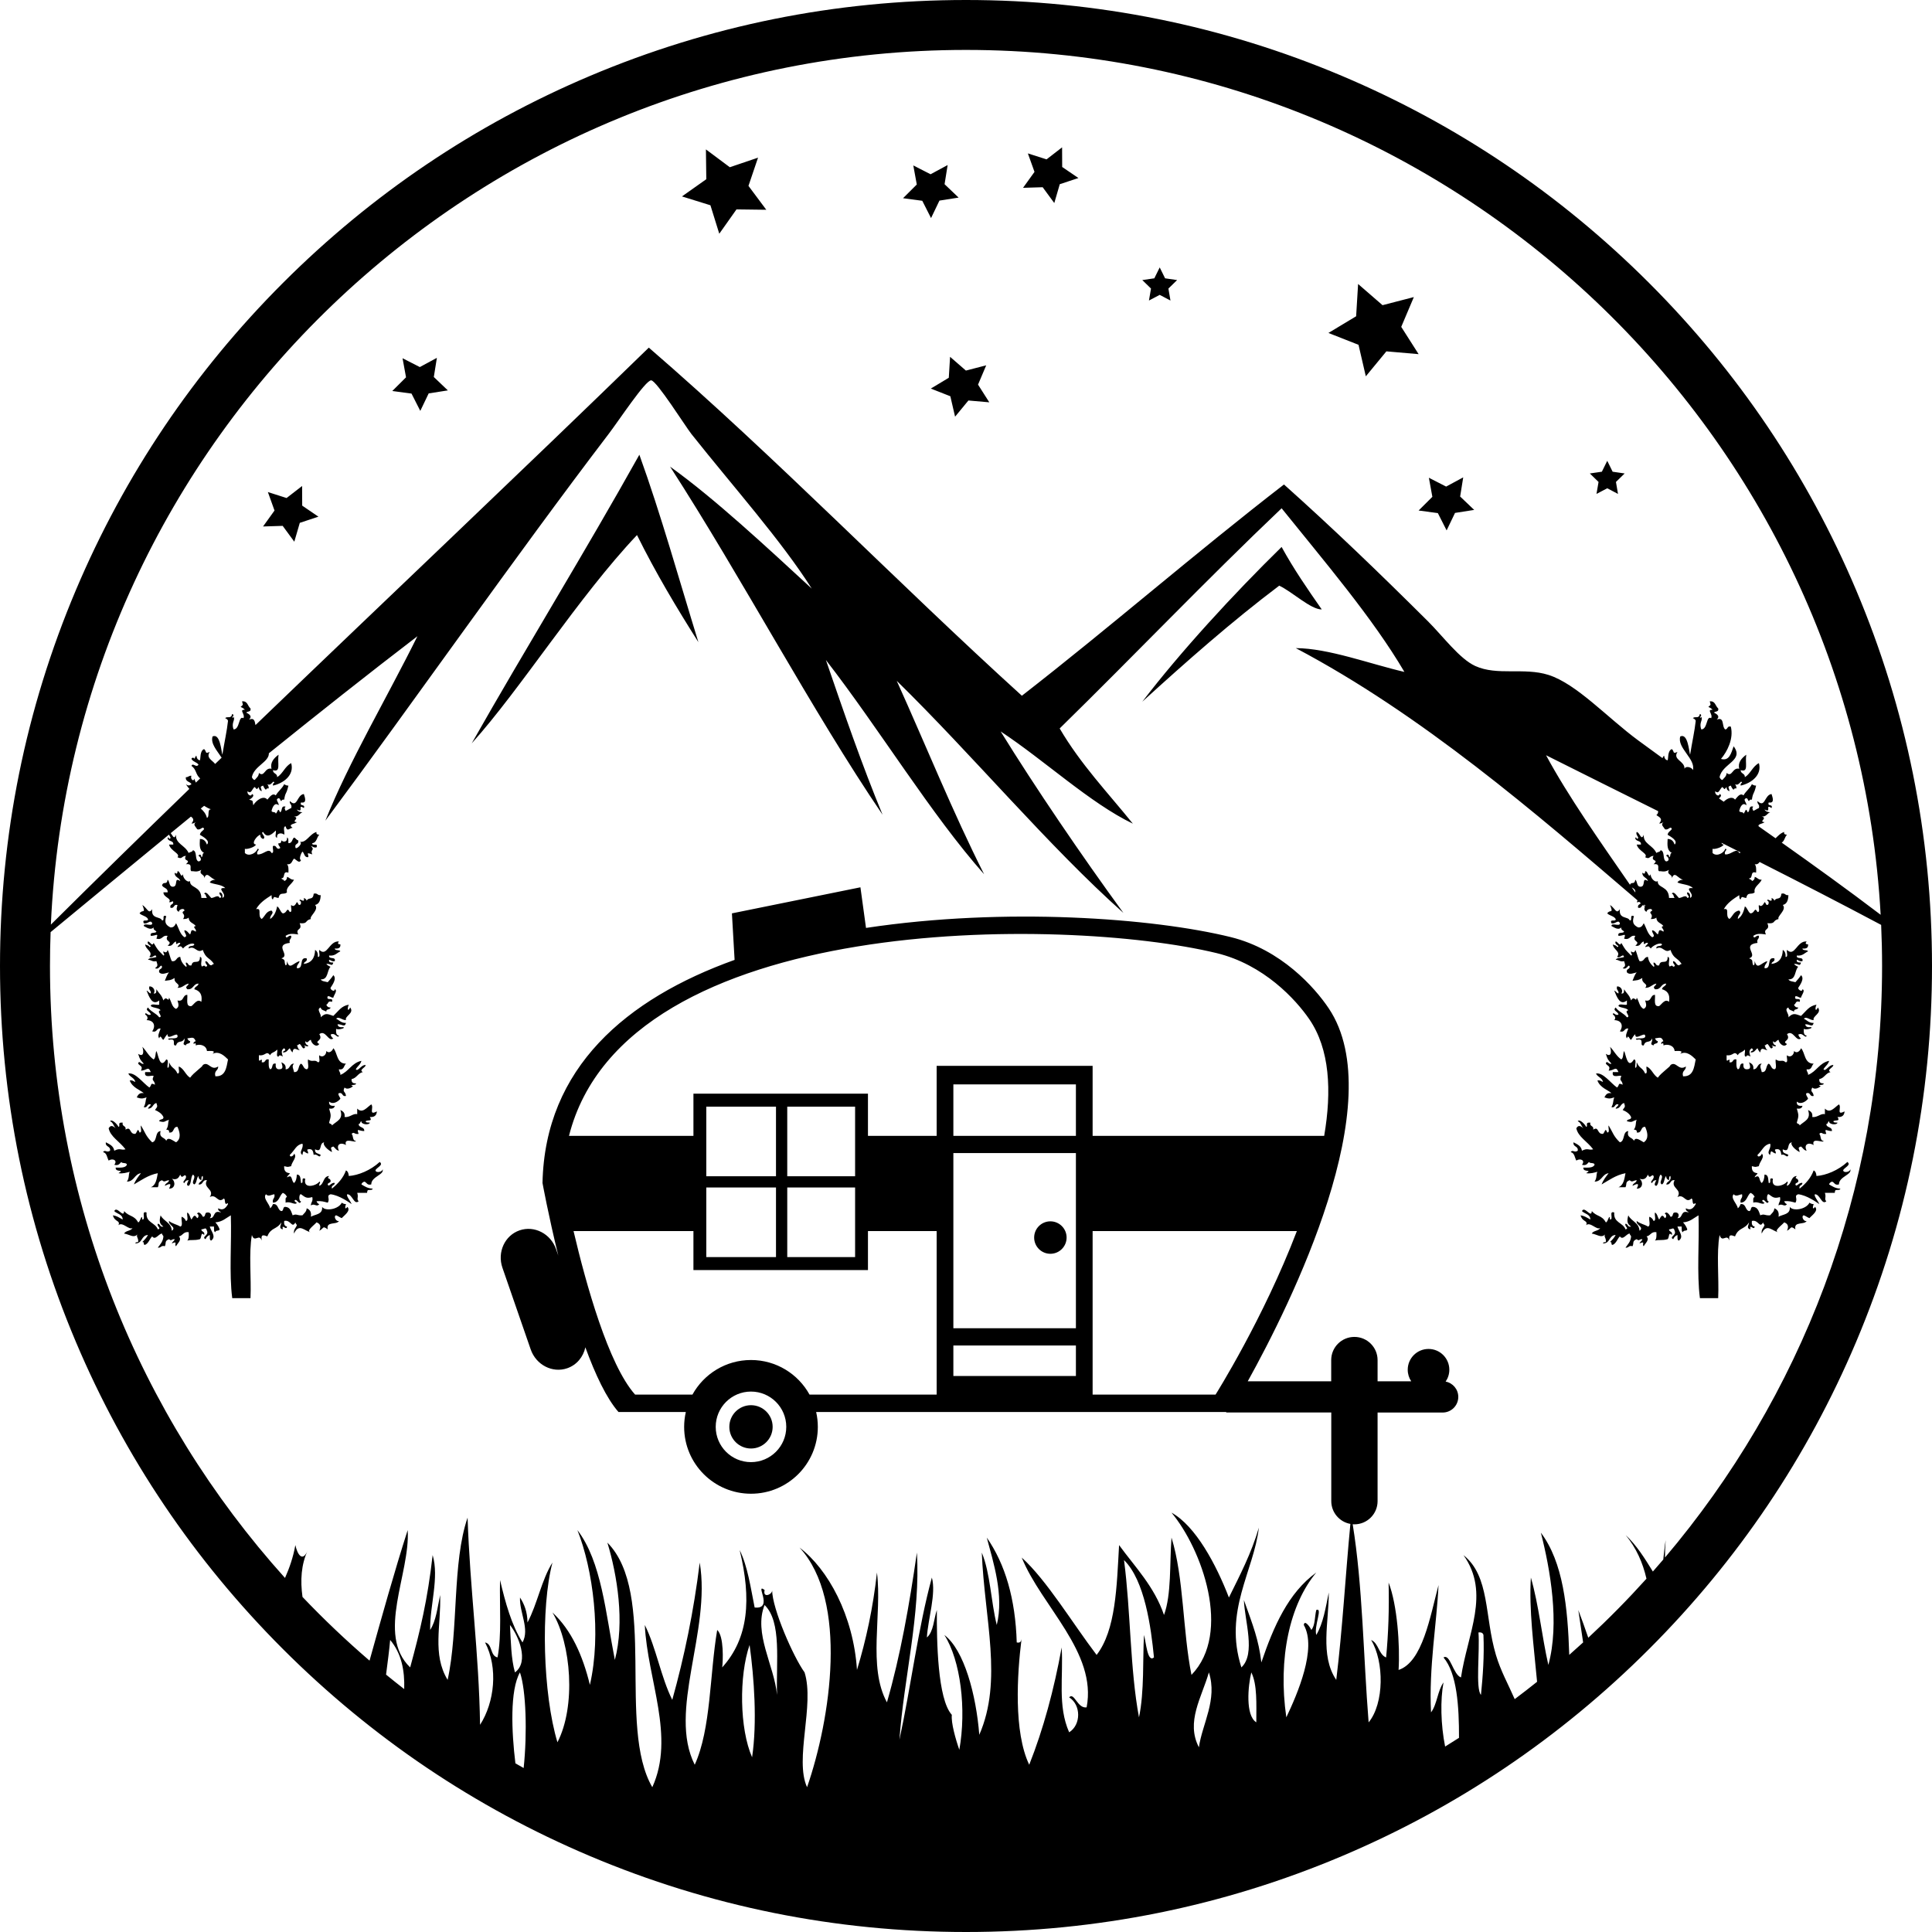 <?xml version="1.0" encoding="utf-8"?>
<!-- Generator: Adobe Illustrator 15.0.0, SVG Export Plug-In . SVG Version: 6.00 Build 0)  -->
<!DOCTYPE svg PUBLIC "-//W3C//DTD SVG 1.1 Tiny//EN" "http://www.w3.org/Graphics/SVG/1.1/DTD/svg11-tiny.dtd">
<svg version="1.1" baseProfile="tiny" id="Layer_2" xmlns="http://www.w3.org/2000/svg" xmlns:xlink="http://www.w3.org/1999/xlink"
	 x="0px" y="0px" width="839.996px" height="839.996px" viewBox="0 0 839.996 839.996" xml:space="preserve">
<path d="M326.516,610.95c5.201,0,9.417,4.216,9.417,9.416c0,5.201-4.216,9.418-9.417,9.418c-5.201,0-9.417-4.217-9.417-9.418
	C317.099,615.166,321.314,610.95,326.516,610.95z M456.683,531.013c-3.896,0-7.054,3.159-7.054,7.055s3.158,7.054,7.054,7.054
	c3.896,0,7.055-3.158,7.055-7.054S460.579,531.013,456.683,531.013z M205.095,323.189c21.134-23.4,46.527-63.825,71.861-90.553
	c8.15,16.465,17.277,31.699,26.692,46.57c-8.426-27.329-16.25-55.417-25.666-81.499
	C254.244,240.235,229.062,280.948,205.095,323.189z M557.217,237.81c-20.988,20.555-43.936,45.537-60.568,67.269
	c19.272-17.542,38.781-34.785,59.542-50.451c5.945,2.874,13.67,10.349,18.479,10.349
	C568.588,256.254,562.533,247.498,557.217,237.81z M839.996,419.998c0,56.694-11.105,111.698-33.011,163.485
	c-21.154,50.015-51.436,94.93-90.004,133.498s-83.483,68.85-133.498,90.004c-51.787,21.905-106.791,33.011-163.485,33.011
	s-111.699-11.105-163.486-33.011c-50.014-21.154-94.929-51.436-133.498-90.004S54.164,633.498,33.01,583.483
	C11.106,531.696,0,476.692,0,419.998s11.106-111.699,33.01-163.486c21.154-50.014,51.437-94.929,90.005-133.498
	s83.483-68.851,133.498-90.005C308.299,11.106,363.304,0,419.998,0s111.698,11.106,163.485,33.01
	c50.015,21.154,94.93,51.437,133.498,90.005s68.85,83.483,90.004,133.498C828.891,308.299,839.996,363.304,839.996,419.998z
	 M22.114,402.006C41.876,382.369,61.998,362.695,82.326,343c-0.458-0.593-1.01-1.212-1.518-2.045c0.904,0.707,1.539,0.707,2.442,0
	c-0.613-1.219-2.7-0.964-2.442-3.054c1.096,0.078,1.288-0.748,2.442-0.61c-0.699,1.253,0.959,2.91,1.221,1.221
	c0.147,0.493,0.385,1.097,0.686,1.743c0.625-0.605,1.248-1.21,1.874-1.815c-2.049-1.638-1.568-3.968-3.781-5.422
	c0.556-1.67,2.14,1.083,3.053-0.61c-0.783-1.049-2.437-1.227-3.053-2.442c0.151-0.769,1.214-0.616,1.221,0
	c1.739-3.274,0.062,0.123,2.442,0.61c0.378-0.642-0.125-4.176,1.832-4.885c1.245,1.091,0.171,2.253,2.442,1.221
	c-1.672,2.629,1.003,3.506,2.353,5.237c0.94-0.908,1.882-1.815,2.823-2.723c-1.982-3.048-4.9-6.104-3.955-9.229
	c3.328-1.548,3.782,6.42,4.274,7.937c0.893-5.531,1.991-10.414,2.442-14.654c0.054-0.508-0.786-1.118-1.222-1.221
	c0.914-1.07,2.548,0.539,3.054-1.832c0.768,0.151,0.616,1.214,0,1.222c0.116,0.692,0.612,0.339,0.61,0
	c0.821,1.486-1.155,2.563,0,5.495c2.798-0.074,2.067-6.167,4.273-4.885c0.878-1.82-2.143-3.72,0.611-3.663
	c-0.447-0.57-1.11-0.925-1.832-1.221c1.131-1.177,1.119-0.483,0.61-2.442c2.485-0.247,2.408,2.069,3.664,3.053
	c0.42,1.641-1.262,1.18-1.832,1.832c1.106,0.58,2.829,1.501,1.221,3.053c2.382-0.932,2.471,0.786,2.791,2.383
	c56.876-54.699,114.877-109.509,171.016-164.114c55.825,48.236,107.493,101.712,162.202,151.354
	c38.52-29.941,75.345-62.018,113.953-91.848c21.278,19.027,40.982,37.979,62.621,59.506c6.43,6.396,13.686,16.277,20.532,19.404
	c9.567,4.37,21.206,0.524,31.826,3.881c12.25,3.872,25.623,18.596,39.01,28.46c3.544,2.611,7.062,5.171,10.566,7.708
	c1.404-2.617-0.03,0.504,2.25,0.971c0.379-0.642-0.125-4.176,1.833-4.885c1.244,1.091,0.17,2.253,2.441,1.221
	c-2.226,3.498,3.247,3.893,3.053,7.327c0.67-1.507,3.383-0.495,3.662,0.61c1.296-4.877-7-9.676-5.494-14.653
	c3.328-1.548,3.782,6.42,4.273,7.937c0.894-5.531,1.992-10.414,2.443-14.654c0.054-0.508-0.785-1.118-1.223-1.221
	c0.915-1.07,2.549,0.539,3.055-1.832c0.768,0.151,0.615,1.214,0,1.222c0.115,0.692,0.612,0.339,0.61,0
	c0.82,1.486-1.155,2.563,0,5.495c2.798-0.074,2.067-6.167,4.273-4.885c0.878-1.82-2.143-3.72,0.61-3.663
	c-0.447-0.57-1.11-0.925-1.831-1.221c1.131-1.177,1.119-0.483,0.61-2.442c2.484-0.247,2.408,2.069,3.663,3.053
	c0.421,1.641-1.262,1.18-1.832,1.832c1.106,0.58,2.83,1.501,1.222,3.053c3.506-1.371,2.043,2.996,3.663,4.274
	c1.214-0.008,0.777-1.666,2.443-1.222c1.316,5.234-1.568,10.865-4.274,14.043c3.629,1.033,4.384-2.393,5.495-5.495
	c4.712,6.261-4.992,7.461-6.106,13.432c0.271,0.544,0.536,1.092,1.222,1.222c0.713-0.917,1.764-1.494,1.832-3.053
	c2.498,2.053,2.434-2.539,5.494-1.832c-0.708-2.684,1.003-4.59,3.053-6.106c-0.601,3.756,1.144,7.79-2.441,6.716
	c-0.003,1.631,1.93,1.327,1.831,3.053c2.522-1.548,3.391-4.75,6.106-6.105c1.431,5.161-3.267,8.749-7.938,9.769
	c-0.1-0.709,0.136-1.087,0.61-1.222c-0.558-1.66-1.135,1.627-3.053,0.611c0.322,0.491,0.637,0.991,0.61,1.831
	c-0.71-0.099-1.086,0.135-1.221,0.611c-0.57-0.449-0.925-1.111-1.221-1.832c-1.776,0.53-0.687,0.914-0.61,2.442
	c-0.753-0.267-1.255-0.782-1.222-1.832c-1.257,1.211-0.575,1.211-1.832,0c-1.122,0.665-1.521,3.372-3.054,1.832
	c-0.535,1.257,1.584,2.741,1.832,1.221c1.133,0.378,0.475,1.292-0.281,1.894c0.692,0.488,1.383,0.975,2.075,1.462
	c1.489-1.467,3.705-2.51,4.923-0.914c0.92-0.986,2.247-3.176,3.663-1.832c1.015-1.835,2.743-2.955,3.664-4.884
	c0.49,0.322,0.99,0.636,1.832,0.61c-0.92,4.122-1.31,2.619-1.832,6.105c-0.711-0.099-1.087,0.135-1.222,0.61
	c-0.662-0.15-0.414-1.214-1.222-1.221c-1.789,0.517,0.365,1.966,0,3.052c-1.597-1.525-2.721,0.868-3.053,2.442
	c0.139,0.88,1.823,0.213,1.832,1.222c0.882-0.729,0.926-3.008,1.831-0.611c1.246-0.383,0.172-3.085,2.443-2.443
	c-0.732,0.802-0.237,0.961,0,1.832c0.903-0.317,1.539-0.903,2.442-1.221c0.505-1.726-0.86-1.582-0.61-3.053
	c3.384,3.277,2.955-2.668,6.104-3.053c0.502,1.582,1.444,4.132-1.221,3.664c-0.755,1.975,1.976,0.467,1.221,2.442
	c-3.059-2.069,0.275,2.411-3.052,0.61c0.401,0.819,1.306,1.137,2.441,1.221c-1.356,0.475-1.637,2.026-3.663,1.832
	c2.786,0.743-1.576,2.298,1.222,2.442c-0.322,0.613-3.266,0.833-2.511,1.869c2.437,1.716,4.872,3.433,7.309,5.154
	c1.072-1.024,2.163-2.254,3.75-2.749c-0.225,1.039,0.477,1.152,1.222,1.221c-0.986,0.921-1.066,2.746-2.301,3.418
	c14.219,10.064,28.471,20.322,43.021,31.374C806.075,188.427,632.144,21.706,419.998,21.706
	C206.409,21.706,31.555,190.704,22.114,402.006z M750.083,371.483c2.641,0.259,4.827-3.172,6.105-0.611
	c0.306,0.024,0.475-0.088,0.574-0.27c-2.758-1.388-5.512-2.783-8.273-4.167c0.034,0.418,0.313,0.721,0.983,0.774
	c-0.859,1.337-4.249,2.163-4.885,1.832c0,0.61,0,1.221,0,1.832c1.851,1.81,5.125-0.137,5.495-1.832
	C751.657,369.188,749.245,370.092,750.083,371.483z M736.039,386.136c-1.451-1.6-4.582-1.521-6.715-2.441
	c0.4-0.819,1.305-1.137,2.442-1.222c-2.294-0.466-3.641-4.016-4.884-0.61c0.367-1.812-2.559-1.548-1.223-3.664
	c-2.18,1.285-3.35,0.4-4.273,0.611c-1.222-0.675,0.98-3.516-2.442-3.053c2.638-2.337-1.521-0.958,0-3.663
	c-2.162,0.204-1.501,1.68-3.663,0.61c1.441-1.549-2.97-2.657-3.664-5.495c0.611,0,1.222,0,1.832,0
	c0.226-2.057-2.567-1.097-2.443-3.053c0.521-0.112,0.577,0.238,0.611,0.61c1.792-0.519-0.793-1.536,0-3.053
	c1.401,0.312,1.963,4.122,3.054,1.221c-0.315,3.956,3.876,4.423,5.494,7.938c0.493-0.525,1.673-0.362,1.832-1.221
	c2.026,0.416,0.685,4.201,2.442,4.884c1.687-0.194,1.057-1.889,0-2.442c0.396-1.036,1.404-0.382,1.221,0.61
	c0.88-0.138,0.213-1.822,1.223-1.832c-2.104-1.166-1.982-3.245-1.833-6.106c1.827,0.005,2.566,1.098,3.054,2.442
	c1.651-1.692-1.798-3.465-3.054-4.274c0.182-1.243,1.224-1.626,1.833-2.442c-0.52-1.791-1.537,0.794-3.055,0
	c-0.535-1.079-1.935-1.782-0.61-3.053c-0.49,0.323-0.99,0.637-1.831,0.61c1.5-1.879,0.721-2.441-1.222-3.663
	c0.601-0.47,0.818-1.083,0.759-1.714c-16.252-8.091-32.517-16.167-48.729-24.309c9.522,17.698,23.627,37.713,36.474,56.301
	c0.717-1.542,1.957,0.277,2.337-2.192c1.014,0.819,0.459,3.205,2.443,3.053c2.212-0.267,0.143-4.377,3.054-2.442
	c-0.381-1.655-2.552-1.52-2.443-3.664c0.751,0.683,1.254,0.532,1.222-0.61c1.212-0.311,1.397,3.369,2.442,1.221
	c-0.337,1.374,1.723,3.968,3.052,3.053c-0.324,3.111,4.755,2.002,4.885,7.327c0.815,0,1.628,0,2.443,0
	c-0.525-0.493-0.362-1.672-1.221-1.832c0.761-1.497,2.395,1.21,3.052,1.832c1.07,0.169,3.046-1.719,3.663,0
	c1.829-0.401-0.583-1.305,0-2.442c1.074,0.147,1.393,1.05,1.221,2.442C737.551,389.046,731.541,385.734,736.039,386.136z
	 M714.677,393.407c0.152,0.225,0.31,0.452,0.461,0.675c0.048-0.19,0.098-0.391,0.144-0.619
	C715.04,393.405,714.844,393.392,714.677,393.407z M709.477,385.833c0.494,0.715,0.981,1.425,1.472,2.135c0.019,0,0.039,0,0.058,0
	C711.113,386.639,710.235,386.295,709.477,385.833z M86.914,364.767c1.827,0.005,2.566,1.098,3.053,2.442
	c1.652-1.692-1.796-3.465-3.053-4.274c0.181-1.243,1.223-1.626,1.832-2.442c-0.52-1.791-1.537,0.794-3.054,0
	c-0.536-1.079-1.935-1.782-0.61-3.053c-0.491,0.323-0.991,0.637-1.832,0.61c1.208-1.513,0.922-2.175-0.241-3.011
	c-2.929,2.396-5.857,4.794-8.784,7.196c0.9,1.041,1.435,3.025,2.309,0.7c-0.315,3.956,3.876,4.423,5.495,7.938
	c0.493-0.525,1.673-0.362,1.832-1.221c2.026,0.416,0.684,4.201,2.442,4.884c1.686-0.194,1.057-1.889,0-2.442
	c0.396-1.036,1.404-0.382,1.221,0.61c0.88-0.138,0.213-1.822,1.222-1.832C86.643,369.707,86.764,367.628,86.914,364.767z
	 M92.409,351.945c-1.562-0.156-2.538-0.952-3.66-1.595c-0.485,0.396-0.97,0.793-1.455,1.189c1.196,1.051,2.248,2.246,2.672,4.069
	C91.435,355.042,89.597,351.168,92.409,351.945z M131.472,694.297c-2.417-2.543-4.793-5.123-7.144-7.729
	C126.679,689.174,129.055,691.756,131.472,694.297z M169.63,713.02c-0.387,4.563-1.101,9.705-1.78,15.069
	c2.601,2.132,5.235,4.224,7.891,6.291C175.999,726.372,174.573,718.864,169.63,713.02z M226.064,727.128
	c-4.414,7.765-3.667,25.7-1.975,39.535c1.196,0.679,2.384,1.368,3.586,2.035C229.273,753.583,228.743,734.878,226.064,727.128z
	 M223.894,727.128c6.401-4.726,1.393-16.176-2.171-20.62C222.109,713.719,222.213,721.213,223.894,727.128z M325.908,715.19
	c-4.653,13.457-4.379,36.444,1.085,48.837C329.256,748.829,327.89,729.583,325.908,715.19z M332.42,697.826
	c-4.867,12.277,4.13,26.08,5.426,39.069C337.364,722.546,339.98,705.099,332.42,697.826z M501.722,720.617
	c-1.261-13.023-4.003-33.491-13.023-42.326c2.916,22.046,2.573,47.35,6.512,68.372c2.371-11.166,1.587-25.707,2.171-35.813
	C498.292,713.964,498.867,723.046,501.722,720.617z M525.598,727.128c-3.112,10.845-10.099,21.508-4.342,32.559
	C522.685,749.531,529.438,738.939,525.598,727.128z M544.047,727.128c-1.432,5.814-2.645,18.737,2.171,21.706
	C546.214,740.879,546.69,732.444,544.047,727.128z M644.977,710.85c-0.239-0.846-0.909-1.262-2.17-1.086
	c0.643,8.053-1.338,24.472,1.085,27.132C644.714,728.675,645.357,720.273,644.977,710.85z M818.291,419.998
	c0-5.989-0.142-11.946-0.404-17.872c-17.483-9.292-35.126-18.386-52.863-27.359c-0.396,0.641-0.915,1.156-2.117,0.99
	c0.701,0.722,0.691,2.159,0.61,3.664c-2.796-0.963-1.13,2.535-3.054,2.442c0.152,0.663,1.214,0.414,1.222,1.221
	c0.751-0.267,1.253-0.781,1.222-1.832c1.161,0.262,1.532,1.315,3.052,1.221c-0.898,2.003-3.658,3.189-3.052,5.495
	c-1.444,1.309-3.066-0.469-3.665,2.442c-1.528-0.076-1.91-1.165-2.441,0.61c-0.716-0.098-0.516-1.113-0.611-1.831
	c-2.612,1.661-5.192,3.355-6.716,6.105c2.823-0.693,0.35,2.905,2.443,4.274c1.465-1.181,1.864-3.426,4.272-3.664
	c1.347,1.29-0.783,1.805-0.61,3.664c1.711-1.138,2.568-3.13,3.053-5.495c1.146,0.686,1.297,2.366,2.442,3.053
	c2.04-0.124,1.619-3.082,3.054-0.61c1.324,0.103,0.275-2.166,0.61-3.053c1.077,1.13,1.891-0.157,2.442-1.221
	c0.663,0.15,0.414,1.214,1.221,1.221c0.777-0.138,0.801-1.822,0-1.831c-0.181-1.634,2.37,1.623,1.831-1.222
	c0.545,0.271,1.093,0.537,1.221,1.222c0.844-1.753,2.783,0.021,3.054-3.054c1.727-0.504,1.582,0.861,3.054,0.611
	c-0.074,2.165-0.607,3.87-2.442,4.273c1.903,2.071-2.639,4.936-1.832,6.106c-2.82,0.676-1.053,2.167-4.885,1.832
	c1.485,3.323-2.041,1.95-0.61,4.884c-2.099-0.259-3.679-0.615-5.495,0.61c0.401,1.829,1.305-0.583,2.442,0
	c0.25,1.472-1.114,1.327-0.61,3.053c-7.251,0.854,0.587,5.439-3.664,6.717c2.166,0.828,0.967,1.229,1.832,3.053
	c0.715-0.099,0.515-1.113,0.611-1.832c1.138,4.06,2.736,0.694,5.494,0c-0.262,1.163-1.315,1.534-1.221,3.053
	c3.327,0.477,0.69-5.007,4.272-4.273c0.445,1.666-1.212,1.229-1.221,2.442c3.229-0.437,4.81-2.518,4.886-6.106
	c0.905,0.519,1.313,1.537,1.222,3.053c1.323,0.103,0.275-2.166,0.61-3.053c3.421,3.293,4.234-4.054,8.547-3.663
	c-0.682,0.751-0.53,1.254,0.61,1.221c0.184,1.609-0.845,2.005-2.442,1.832c0.092,1.129,2.068,0.375,2.442,1.221
	c-1.526,0.712-2.347,2.129-4.885,1.832c-0.301,1.93,3.03,0.227,2.442,2.442c-1.276,0.259-1.616-0.418-2.442-0.61
	c-0.284,1.303,0.874,1.163,1.832,1.221c-0.558,2.049-1.134,0.303-3.053,0.611c0.447,0.57,1.111,0.924,1.832,1.221
	c-1.624,1.631-0.869,5.644-4.273,5.496c0.517,0.907,1.965,0.883,3.052,1.221c0.846-0.985,1.731-1.934,2.442-3.054
	c1.664,1.508-0.505,4.346-1.221,5.496c-0.187,0.74,1.765,2.105,1.831,0.611c1.439,0.515-0.507,2.678-0.61,3.662
	c-1.095,0.079-1.287-0.748-2.442-0.61c-0.897,2.323,2.73,0.12,1.832,2.442c-1.921-0.7-1.483,0.959-2.442,1.221
	c0.268,0.752,0.782,1.255,1.832,1.222c-0.068,1.153-2.019,0.424-1.832,1.833c-0.812-0.614-2.272-0.579-2.441-1.833
	c-2.128,0.828,0.46,2.757,0,4.274c2.119-2.043,2.925-1.479,5.494-0.61c2.526-2.425,3.474-4.286,6.717-4.886
	c-0.766,1.651-0.466,3.425,0.61,1.222c1.924,2.549-2.518,3.695-1.831,5.495c-1.818,0.032-3.099-1.796-4.275-0.61
	c1.396,0.638,2.164,1.908,4.275,1.831c-0.556,2.216-1.802,0.371-3.664,0.611c0.147,1.074,1.051,1.392,2.443,1.221
	c1.462,0.478-2.947,1.483-3.055,0.61c-0.089,1.516-0.112,2.963,1.222,3.054c-0.423,1.524-1.629-1.134-3.053-0.611
	c-1.24-0.187,0.125,1.764,0.61,1.832c-2.151,1.777-3.37-3.963-6.104-1.832c1.93,2.988-2.653,2.92,0,4.274
	c-1.373,1.919-3.576-0.447-3.664-1.831c-1.245,0.339-1.196,1.836-2.443,0.61c-0.026,1.043,0.454,1.581,1.222,1.831
	c0.532,1.282-3.105-0.886-1.222,0.611c-0.909,2.011-1.723-1.039-2.441-1.222c-0.494,0.116-0.608,0.613-1.221,0.61
	c0.525,0.492,0.362,1.673,1.221,1.832c-0.516,0.864-2.796-1.957-3.053,1.221c-0.57-0.447-0.925-1.11-1.221-1.831
	c-0.947,0.683-1.271,1.984-3.054,1.831c0.457-1.153,1.822-0.424,0.611-1.831c-1.511,0.856-1.078,2.104-0.611,3.662
	c-0.492-0.423-1.672-0.949-1.832,0c-1.322,0.104-0.275-2.165-0.61-3.052c-1.449,1.51-2.501,1.098-3.053,2.441
	c-1.805-2.228-1.793,0.447-4.884,0c0,0.61,0,1.221,0,1.832c0.007,1.713,1.665-1.453,1.222,1.222
	c1.878,0.454,1.172-1.676,3.052-1.222c0.007,1.622-0.23,3.487,0.61,4.275c1.437-0.193,0.363-2.896,2.442-2.443
	c-0.17,1.392,0.148,2.295,1.221,2.443c2.454,0.087,1.616-1.566,1.222-3.054c1.069,0.558,2.121,1.135,1.832,3.054
	c2.105,0.068,1.559-2.514,3.663-2.443c-1.195,1.142-0.188,2.236,0,3.664c2.453,0.212,1.61-2.868,3.053-3.664
	c1.077,0.554,1.009,2.248,2.441,2.443c1.365-0.264,0.248-3.011,0.611-4.275c1.962,1.405,2.819-0.212,4.275,1.222
	c1.323,0.103,0.275-2.165,0.61-3.054c1.257,1.267,3.097-0.002,3.052-1.831c1.216,1.271,2.608,0.019,3.053-1.221
	c1.835,1.866,1.362,6.789,5.496,6.716c-0.987,0.845-0.759,2.904-3.054,2.443c-0.077,1.095,0.747,1.287,0.61,2.441
	c3.664-1.426,4.937-5.24,9.158-6.106c-0.399,1.636-1.748,2.323-2.441,3.665c0.902,1.253,2.361-2.077,4.274-1.833
	c0.03,1.12-3.13,2.067-1.223,3.054c-2.168,0.475-2.647,2.643-4.884,3.052c-0.11,1.333,0.501,1.943,1.832,1.832
	c0.576,1.13-3.494,0.374-1.221,1.221c-0.814,0.872-2.716,1.616-3.663,0.611c-1.069,2.161,0.406,1.501,0.61,3.663
	c-1.88,0.454-1.175-1.676-3.054-1.221c-0.8,0.413,0.676,2.029,0.61,2.441c-0.889,1.156-3.188,2.737-4.885,1.221
	c-0.184,1.61,0.847,2.006,2.442,1.833c-0.146,1.073-1.049,1.392-2.442,1.221c0.744,2.801,1.019,2.753,0,6.105
	c0.152,0.664,1.215,0.414,1.222,1.222c2.171-1.991,5.05-2.628,3.663-6.717c1.071,0.559,2.122,1.136,1.833,3.054
	c2.299,0.299,3.752-1.73,5.494-1.222c0-0.813,0-1.629,0-2.442c2.236,2.323,4.148-0.486,6.106-1.831
	c1.318,1.257-1.391,5.041,2.442,3.053c-0.115,1.716-1.063,2.601-3.053,2.442c1.287,2.117-0.806,1.124-1.832,1.831
	c0.099,0.716,1.113,0.515,1.832,0.61c-0.351,1.273-3.951,0.765-3.665-0.61c-0.662,0.15-0.413,1.215-1.221,1.222
	c0.074,1.758,2.605,1.059,2.441,3.053c-2.304,0.057-3.446-1.634-2.441,1.221c-1.948,0.362-1.889-1.146-3.053,0
	c0.851,0.778,0.266,2.991,1.832,3.053c0.21,1.191-5.416-1.875-4.273,1.832c-2.189-1.402-4.466-0.337-3.054,2.442
	c-1.243-0.182-1.627-1.224-2.442-1.832c-1.775,0.53-0.686,0.915-0.61,2.442c-3.357-1.865-4.312-4.284-3.053-4.273
	c-2.979-0.025-0.711,4.81-4.273,3.052c-0.286,1.914,1.535,1.723,2.442,2.442c-0.52,1.791-1.537-0.794-3.054,0
	c-0.21-1.418-0.396-2.86-2.442-2.442c-0.905,0.268,0.241,0.781,0,1.832c-1.621-0.26-2.061-2.313-2.442,0.61
	c-1.865-1.128,0.706-2.9,0-4.884c-2.762,0.478-3.22,2.708-5.494,4.884c0.068,1.495,2.018,0.13,1.831-0.61
	c1.61,1.454-1.098,3.753-1.221,5.496c-1.88,0.427-1.174,0.427-3.053,0c-0.158,1.99,0.725,2.938,2.442,3.053
	c-0.216,0.802-1.074,0.96-1.221,1.831c2.551-1.577,1.675,1.341,3.052,2.442c0.876-0.753,1.157-2.099,1.222-3.663
	c1.852-0.021,1.521,2.142,1.831,3.663c1.464,0.242-0.338-2.781,1.831-1.831c-1.085,4.848,5.151,2.905,6.107,1.221
	c0.904,0.267-0.242,0.781,0,1.832c2.129-0.72,1.549-4.148,4.272-4.274c-1.211,1.407,0.154,0.678,0.611,1.832
	c0.337,1.354-1.166,0.868-1.222,1.831c0.422,1.524,1.629-1.134,3.053-0.61c-0.007,1.213-1.665,0.776-1.221,2.442
	c2.556-2.125,4.864-4.498,6.106-7.938c0.819,0.402,1.136,1.305,1.221,2.442c4.096-0.28,9.466-2.437,13.433-6.105
	c1.893,1.348-1.524,2.499-1.831,3.663c0.253,1.355,3.347,0.586,3.052-0.61c1.079,2.522-4.916,3.21-4.884,6.716
	c-1.948,0.524-1.889-0.961-3.055-1.221c-0.542,0.271-1.091,0.535-1.221,1.221c1.411,0.828,2.724,1.756,4.886,1.832
	c-0.1,0.715-1.113,0.515-1.832,0.61c-0.594,0.017-0.474,0.747-0.61,1.221c-1.425,0-2.849,0-4.274,0
	c0.707,2.063-0.431,2.605,0.61,3.664c-2.001,1.763-2.673-2.999-4.884-3.054c-0.808,0.455,1.408,3.029,1.831,4.274
	c-1.21-0.839-5.481-3.87-9.158-4.274c-2.037,0.651-0.038,1.853-1.222,3.664c-1.462-0.37-2.785-0.877-4.884-0.61
	c0.27,0.544,0.536,1.092,1.222,1.221c-1.155,1.542-2.142-0.563-3.664,0.61c-0.014-1.438,1.053-1.797,0.61-3.662
	c-2.587,0.746-3.104,0.039-4.885-1.223c-0.996-0.274-0.996,3.328,0,3.054c-0.6,1.872-1.629-0.703-2.441-0.61
	c-0.856,0.216-0.054,1.074,0.61,1.221c-0.625,1.359-2.807-0.799-4.885,0c0.051-0.968-0.294-2.329,0.611-2.441
	c-0.343-0.88-0.954-1.49-1.833-1.833c-1.548,1.302-1.557,4.142-4.273,4.274c-0.443-1.867,1.053-1.795,0.61-3.664
	c-1.427,0.189-2.522,1.195-3.663,0c-1.476,1.714,1.532,4.14,1.831,6.106c0.57-0.447,0.926-1.11,1.222-1.832
	c2.481-0.243,1.879,2.599,3.663,3.053c1.153-0.067,0.423-2.019,1.832-1.832c2.049,0.19,2.436,2.043,3.053,3.664
	c1.896-0.802,1.742,0.165,4.273,0c0.712-0.915,1.764-1.493,1.831-3.053c1.314,0.518,2.16,1.504,1.833,3.663
	c1.932-1.121,5.218-0.888,4.885-4.274c1.393,2.044,7.177,1.058,8.548-1.831c0.49,0.323,0.99,0.637,1.832,0.61
	c-0.509,1.258-0.521,2.742,0.61,1.221c1.661,1.702-1.505,3.758-2.442,4.885c-0.903-0.317-1.539-0.902-2.443-1.221
	c-1.293,0.192-0.132,2.895,1.222,2.442c-0.98,1.869-5.707-0.009-4.885,3.663c-2.393-1.762-1.545-0.472-3.662,0.61
	c0.803-1.811,0.54-3.012-1.222-3.662c-0.713,1.021-4.986,3.946-2.442,4.273c-2.447-0.158-5.152-4.268-7.327,0.61
	c-0.292-1.921,0.869-2.387,1.222-3.663c-0.117-0.495-0.613-0.609-0.61-1.221c-1.575,2.895-1.964-1.316-4.885-0.611
	c-0.171,1.393,0.146,2.295,1.222,2.442c-0.249,2.062-2.368-1.624-1.833,1.221c-1.914-0.423-0.796-1.629-0.61-3.052
	c-2.055,3.267-4.543,2.12-6.105,6.105c-1.755-0.662-2.899-0.992-2.441,1.831c-1.126-3.325-3.105,1.246-4.275-2.441
	c-1.423,7.938-0.205,18.519-0.61,27.475c-2.646,0-5.291,0-7.937,0c-1.411-10.801-0.215-24.208-0.61-36.023
	c-2.086,1.171-3.663,2.852-6.717,3.054c1.136,1.275,1.581,2.294,1.831,3.052c-0.138,0.88-1.822,0.214-1.831,1.222
	c-0.829-0.189-0.507-1.528-0.61-2.442c-0.611,0-1.222,0-1.832,0c0.594,2.203,2.961,4.358,0.61,6.105
	c-0.828-0.188-0.507-1.529-0.61-2.441c-0.88,0.341-1.49,0.952-1.831,1.831c-1.982-1.059,1.585-1.6,0.61-3.664
	c-0.532-1.775-0.915-0.687-2.443-0.61c0.008,1.214,1.666,0.776,1.223,2.443c-1.566-1.622-0.981,1.066-1.833,1.831
	c-2.652,0.691-3.407,0.104-5.495,0.61c0.704-0.722,0.691-2.158,0.61-3.663c-2.363-0.33-2.514,1.556-4.272,1.832
	c1.479,1.553-0.611,2.978-1.222,4.273c-0.983-0.645,0.994-2.42-1.832-1.221c0.215-0.803,1.074-0.961,1.221-1.832
	c-1.665-0.055-1.229,1.018-2.442,0c-2.118,0.758-1.124,1.775-1.832,3.053c-1.726-0.505-1.581,0.86-3.052,0.61
	c1.027-1.415,2.283-2.6,2.441-4.884c-0.115-0.495-0.612-0.609-0.61-1.222c-1.453,0.02-2.912,3.128-4.273,1.222
	c-1.132,1.106-1.518,2.959-3.053,3.663c-0.52,0.112-0.576-0.238-0.611-0.61c0.112-0.52-0.238-0.577-0.61-0.611
	c0.917-0.914,1.827-1.836,2.443-3.052c-2.976,0.077-2.342,3.765-5.496,3.663c0.017-0.594,0.748-0.475,1.221-0.611
	c0.273-1.722-1.008-2.276-0.316-3.293c-1.694,1.76-3.514-0.077-5.788-0.37c0.665-1.369,2.997-1.074,3.662-2.442
	c-1.561,1.073-4.284-2.81-6.105-1.221c0.879-2.21-1.569-1.183-2.442-4.274c1.606,0.234,2.314,0.749,4.275,1.831
	c-0.06-2.384-2.469-2.416-3.665-3.663c1.106-2.491,4.148,3.403,4.275,0c2.29,2.535,4.326,1.687,6.104,4.886
	c0.976,0.033,1.56-4.304,1.832-1.223c1.735,0.107-0.738-3.993,1.832-3.053c-0.43,4.501,3.827,4.315,4.885,7.327
	c1.829-0.402-0.584-1.306,0-2.441c1.213,0.008,0.775,1.665,2.441,1.221c-1.816-1.224-1.854-2.41-1.221-4.885
	c1.268,2.599,4.631,3.103,4.885,6.716c2.192-1.646-1.652-2.369-1.222-4.273c1.263,1.181,3.397,1.488,4.886,2.442
	c1.364-0.264,0.246-3.01,0.61-4.274c0.879,0.342,1.49,0.952,1.831,1.832c1.349-0.075,0.259-2.591,0.61-3.664
	c1.072,0.557,1.117,2.141,1.832,3.053c0.848-1.373,1.261-2.587,2.441-0.61c0.777-0.138,0.801-1.822,0-1.831
	c0.553-1.654,2.249,0.514,2.443,1.221c1.408,0.187,0.679-1.764,1.832-1.832c1.901-0.285,2.182,1.535,1.221,2.442
	c2.604,0.161,1.115-3.77,4.884-2.442c-0.396-0.621-1.403-0.631-1.221-1.831c2.181,1.199,3.351-0.191,4.274-1.832
	c-0.116-0.693-0.613-0.339-0.61,0c-1.13-0.091-0.376-2.067-1.223-2.441c-2.59,2.449-3.186-2.227-6.104-0.61
	c2.313-3.442-3.222-3.875-1.221-7.327c-2.162-0.33-1.502,2.161-3.664,1.831c0.34-1.492,2.362-1.301,1.832-3.663
	c-0.716,0.099-0.515,1.113-0.611,1.832c-0.751-0.267-1.254-0.781-1.221-1.832c-0.98,0.851-0.649,3.013-1.832,3.663
	c-1.836-0.851,1.27-3.16-0.61-4.273c-1.079,1.158-0.568,3.909-1.832,4.885c-1.518-0.093-0.178-2.068,0-2.442
	c-1.044-0.027-1.581,0.453-1.831,1.221c-1.524-0.423,1.133-1.629,0.61-3.053c-0.712-1.245-1.596,1.775-2.441-0.61
	c-0.653,1.18-1.168,2.494-3.664,1.832c1.69,1.166,1.534,4.352-1.222,4.273c1.323-2.592,0.222-2.227-1.832-1.221
	c0.181-1.246,1.652-1.198,1.832-2.442c-1.519,0.067-1.891,1.144-3.053,0c-2.117,0.757-1.125,1.775-1.831,3.053
	c-1.018,0-2.035,0-3.053,0c2.224-0.83,2.573-3.532,3.053-6.105c-4.253,0.835-7.135,3.04-10.38,4.884
	c0.721-1.925,1.898-3.392,3.052-4.884c-2.864,0.391-2.888,3.623-6.104,3.663c1.181-1.779,0.571-3.028,1.221-4.274
	c-1.463,0.369-2.785,0.878-4.885,0.611c2.951-1.914-1.423-0.077-1.221-2.442c2.077,0.041,4.261,0.189,4.885-1.222
	c-0.092-1.129-2.067-0.374-2.441-1.221c-0.736,0.688-1.108,1.742-3.055,1.221c1.577-1.888-0.641-2.99-2.442-1.832
	c-0.731-1.302-0.744-3.325-2.441-3.663c0.915-1.311,1.492,0.438,3.052-0.61c0.331-2.162-2.162-1.502-1.831-3.663
	c1.598,0.846,3.347,1.538,3.663,3.663c2.628-1.352,2.747-0.082,4.886-0.611c-2.598-3.478-6.578-5.451-7.328-9.157
	c0.986-1.64,1.934-0.907,3.054,0c-0.915-0.919-1.093-2.571-2.443-3.054c0.785-1.135,3.128,1.309,3.664,2.443
	c1.051-0.19-0.793-2.121,1.833-1.833c-0.456,1.879,1.675,1.175,1.221,3.054c2.644-1.663,1.503,2.038,4.273,1.831
	c0.882-0.728,0.926-3.008,1.831-0.61c1.325,0.103,0.277-2.165,0.61-3.053c1.789,2.921,2.1,4.72,4.886,7.327
	c2.35-0.5,1.06-4.639,3.663-4.885c-0.876,3.113,1.868,2.609,2.441,4.273c0.721-2.002,2.841-0.122,4.275,0.611
	c2.397-1.59,1.603-4.528,0.61-6.716c-2.164-0.13-1.207,2.863-3.664,2.441c0.225-1.039-0.476-1.152-1.222-1.221
	c1.183-1.779,0.572-3.028,1.222-4.274c-2.269,0.607-1.597,1.304-4.273,0.61c0.067-1.153,2.019-0.424,1.831-1.831
	c-0.729-1.511-2.09-2.388-3.663-3.054c0.896-1.44,1.289-1.135,0.611-3.053c-1.656,0.38-1.521,2.552-3.663,2.442
	c0.214-0.802,1.074-0.96,1.221-1.831c-1.88-0.455-1.174,1.675-3.054,1.221c1.074-2.121,0.533-2.318,1.222-4.274
	c-1.73,0.637-2.545,0.637-4.274,0c0.559-1.07,1.136-2.122,3.053-1.831c-1.477-1.398-4.889-2.28-6.105-5.496
	c1.276-0.258,1.617,0.42,2.442,0.611c-0.397-1.84-2.397-2.08-3.053-3.663c3.169-0.513,6.378,4.195,9.159,6.105
	c1.244-1.092,0.171-2.254,2.441-1.222c-0.204-2.162-1.68-1.501-0.61-3.663c-0.026-0.947-4.335,1.318-3.663-1.831
	c0.813,0,1.627,0,2.442,0c-1.161-2.823-1.664-0.693-4.275-0.61c0.901-1.993-0.143-1.765-1.221-3.054
	c0.402-1.829,1.306,0.584,2.442,0c-1.634-1.862-1.586-1.634-2.442-4.274c2.385,1.606,2.578-0.862,1.832-3.052
	c1.726,1.733,2.802,4.118,4.885,5.494c1.012-0.617,0.663-2.593,1.222-3.663c0.765,1.28,1.496,8.301,4.272,3.663
	c1.35,0.076,0.261,2.591,0.61,3.663c0.829-0.188,0.507-1.529,0.611-2.441c1.257,2.921,2.407,2.154,3.664,4.885
	c1.323,0.103,0.275-2.166,0.611-3.054c2.266,0.989,2.861,3.651,4.883,4.885c1.672-2.376,5.579-4.794,5.496-5.495
	c2.544-1.921,3.464,2.748,6.716,0.61c0.063,1.896-1.921,1.742-1.221,4.274c4.455,0.182,4.776-3.771,5.495-7.327
	c-1.616-1.582-3.923-3.839-6.717-2.442c1.614-1.56-0.835-1.211-2.441-1.221c-0.261-2.523-3.091-3.15-4.886-2.442
	c0.173-1.091-0.577-1.252-0.61-0.61c-0.855-0.216-0.052-1.075,0.61-1.221c-0.882-1.993-1.363-1.537-3.663-1.222
	c0.271,0.544,0.536,1.092,1.221,1.222c0.188,1.407-1.764,0.679-1.831,1.831c-2.05-0.558-0.302-1.136-0.61-3.053
	c-1.07,2.427-2.794,0.426-3.663,3.053c-2.255,0.358,0.761-3.297-3.054-2.441c-1.892-1.347,4.381,0.358,3.664-1.832
	c-0.18-1.703-4.61,2.44-4.275-0.611c-0.824,0.601-1.22,1.63-1.831,2.443c-0.624,0.071-1.235-2.635-1.831-0.611
	c-0.833-1.17-0.068-2.34,0.61-4.274c-1.923-0.295-1.382,1.875-3.663,1.221c1.497-2.066,1.066-4.799-2.442-4.884
	c0.794-0.813,0.376-1.843-0.61-2.441c0.146-1.575,1.05,0.837,2.442,0c-0.269-1.419-2.696-1.635-1.221-3.054
	c1.22,1.833,3.591,2.515,4.884,4.274c2.027-0.199-1.608-2.664,0.61-3.054c-0.852-1.184-3.16-0.91-4.273-1.831
	c0.076-1.35,2.59-0.26,3.663-0.611c0-0.61,0-1.221,0-1.832c-2.976,2.447-4.367-1.499-5.495-4.272
	c0.802,0.215,0.961,1.074,1.832,1.221c0.249-1.471-1.115-1.327-0.61-3.053c1.889-0.104,2.745,2.147,1.831,3.053
	c1.303,0.285,1.163-0.872,1.222-1.831c1.553,2.453,2.113,2.219,3.052,4.883c1.384-2.45,2.22,1.194,2.442-1.221
	c1.057,1.59,1.175,4.118,3.054,4.885c1.51-0.856,1.077-2.104,0.61-3.664c2.977,0.738,2.05-2.427,4.273-2.441
	c0.188,2.052-0.814,5.293,1.832,4.885c1.176-0.869,2.554-3.373,4.273-1.832c0.584-3.433-0.861-4.838-3.053-5.494
	c0.18-1.246,1.652-1.198,1.832-2.443c-2.426,0.016-2.126,2.759-4.885,2.443c-1.227-1.246,0.27-1.198,0.61-2.443
	c-1.943,0.295-2.554,1.923-4.884,1.832c1.75-1.822-1.779-1.81-1.222-4.274c-2.032,1.162-1.984,0.866-4.274,1.222
	c0.548-1.285,0.95-2.715,1.832-3.664c-1.389,0.297-3.118,1.213-4.273,0c-0.445-1.666,1.213-1.229,1.221-2.442
	c-0.558-1.66-1.134,1.625-3.053,0.61c1.39-0.946,1.153-1.271,0.611-3.053c-1.866,0.441-2.227-0.624-3.663-0.61
	c0.616-1.012,2.592-0.664,3.663-1.221c-0.52-1.791-1.537,0.794-3.053,0c1.84-2.288-1.763-3.21-1.832-5.496
	c0.492,0.526,1.672,0.363,1.832,1.222c1.803-0.531-1.418-0.914-0.61-2.442c0.812-0.091,1.842,2.482,2.441,0.61
	c2.054,3.466,1.567,2.682,4.273,5.495c0.907-0.267-0.24-0.781,0-1.832c0.88,0.683,1.49,0.658,1.831-0.611
	c0.795,1.445,1.02,3.459,1.833,4.885c2.199,0.367,1.798-1.864,3.664-1.832c0.25,1.988,1.273,3.203,2.441,4.274
	c0.906-0.267-0.24-0.781,0-1.832c1.214,0.008,0.775,1.667,2.442,1.222c0.521-3.041,3.72,0.173,3.663-3.664
	c1.349,0.076,0.26,2.59,0.61,3.664c0.343,1.378,0.953-0.741,1.833,0.61c1.828-0.402-0.584-1.305,0-2.442
	c1.244,0.18,1.196,1.652,2.441,1.832c0.494-0.117,0.608-0.613,1.222-0.61c-2.104-3.059-3.445-2.084-4.885-6.106
	c-2.619,1.747-3.285-2.11-6.106-0.61c-0.261-1.686,2.276-0.573,2.442-1.832c-0.876-1.032-4.175,0.675-4.884,1.832
	c-1.177-1.13-0.482-1.118-2.442-0.61c0.215-0.802,1.075-0.961,1.222-1.832c-1.334-0.389-1.944,1.731-1.832-0.61
	c-1.492,0.34-1.301,2.362-3.665,1.832c2.658-2.153-1.655-1.565,0-4.274c-2.488-0.454-2.102,1.969-4.883,1.221
	c1.004-2.854-0.139-1.164-2.442-1.221c-0.547-1.971,1.99-0.858,2.442-1.832c-0.396-0.622-1.403-0.632-1.222-1.832
	c-1.367,1.377-3.06-0.039-4.274-0.61c-0.101-1.729,3.764,0.508,3.664-1.221c-0.752-1.855-2.101,0.661-3.664,0
	c-0.949-2.171,2.074-0.369,1.833-1.832c-0.727-1.31-2.646-1.425-3.665-2.442c1.193-1.934,2.855,0.452,1.222-3.664
	c2.278,1.501,2.657,4.23,4.274,1.832c-0.563,4.479,3.569,3.005,4.273,4.884c1.464,0.242-0.339-2.781,1.831-1.832
	c-0.871,2.688-0.241,3.832,1.833,4.885c1.528,0.104,1.91-0.938,2.442-1.831c1.193,2.063,1.679,4.833,3.663,6.105
	c1.789-0.517-0.364-1.966,0-3.053c1.243,0.181,1.626,1.223,2.441,1.832c0.651-1.084,0.047-2.787,2.442-1.221
	c0.585-1.137-1.828-2.041,0-2.442c-0.915-1.324-3.055-1.422-3.053-3.664c-0.542,0.474-1.379,0.657-2.441,0.611
	c1.583-2.467-1.615-2.39,0.61-3.664c-0.165-1.438-2.704-0.374-2.441,0.611c-1.18-0.761-1.041-1.296-0.776-2.347
	c-0.258-0.22-0.517-0.443-0.773-0.664c-0.743,0.354-0.667,1.529-2.114,1.178c-0.382-1.433,0.786-1.315,1.126-2.024
	c-0.229-0.196-0.458-0.393-0.688-0.589c-0.272,0.133-0.612,0.272-1.05,0.172c0.26-0.317,0.334-0.586,0.283-0.829
	c-44.535-38.177-93.746-80.683-148.523-109.621c14.311,0.084,32.188,6.869,47.223,10.349c-13.688-23.358-35.18-48.496-53.383-71.149
	c-32.771,31.148-64.149,64.05-96.5,95.728c9.157,15.627,20.957,27.924,31.824,41.396c-18.585-8.922-38.396-27.507-57.488-40.102
	c15.126,24.494,35.189,53.969,53.382,78.911c-32.495-28.909-65.421-68.486-98.553-100.903
	c12.667,28.022,24.398,57.223,37.984,84.086c-22.949-25.845-45.609-63.265-68.782-93.141c7.848,22.884,15.718,45.738,24.639,67.269
	c-30.789-45.29-60.918-102.617-92.393-151.354c19.414,13.917,42.024,35.01,61.596,53.039
	c-13.262-20.922-33.973-44.102-52.356-67.269c-2.459-3.099-15.07-23.157-17.452-23.285c-2.449-0.132-14.019,17.434-18.479,23.285
	c-41.041,53.832-84.548,116.193-123.192,168.171c10.201-25.525,27.028-53.907,40.038-80.205
	c-21.174,16.208-42.811,33.339-64.592,50.894c0.105,3.833-6.48,5.535-7.387,10.39c0.271,0.544,0.536,1.092,1.221,1.222
	c0.713-0.917,1.764-1.494,1.832-3.053c2.499,2.053,2.434-2.539,5.495-1.832c-0.708-2.684,1.003-4.59,3.053-6.106
	c-0.602,3.756,1.143,7.79-2.442,6.716c-0.002,1.631,1.93,1.327,1.832,3.053c2.522-1.548,3.39-4.75,6.106-6.105
	c1.431,5.161-3.266,8.749-7.938,9.769c-0.099-0.709,0.135-1.087,0.611-1.222c-0.558-1.66-1.135,1.627-3.053,0.611
	c0.323,0.491,0.637,0.991,0.61,1.831c-0.709-0.099-1.086,0.135-1.221,0.611c-0.57-0.449-0.925-1.111-1.221-1.832
	c-1.776,0.53-0.687,0.914-0.61,2.442c-0.751-0.267-1.254-0.782-1.221-1.832c-1.257,1.211-0.575,1.211-1.832,0
	c-1.122,0.665-1.521,3.372-3.053,1.832c-0.536,1.257,1.583,2.741,1.832,1.221c1.655,0.553-0.514,2.248-1.221,2.442
	c2.04,0.578,1.352,0.305,1.832,2.442c1.081-2.006,4.482-4.57,6.106-2.442c0.92-0.986,2.247-3.176,3.663-1.832
	c1.014-1.835,2.743-2.955,3.664-4.884c0.49,0.322,0.991,0.636,1.832,0.61c-0.92,4.122-1.309,2.619-1.832,6.105
	c-0.71-0.099-1.086,0.135-1.221,0.61c-0.663-0.15-0.415-1.214-1.221-1.221c-1.79,0.517,0.365,1.966,0,3.052
	c-1.598-1.525-2.721,0.868-3.053,2.442c0.139,0.88,1.823,0.213,1.832,1.222c0.882-0.729,0.926-3.008,1.832-0.611
	c1.245-0.383,0.171-3.085,2.442-2.443c-0.733,0.802-0.237,0.961,0,1.832c0.903-0.317,1.539-0.903,2.442-1.221
	c0.504-1.726-0.86-1.582-0.611-3.053c3.385,3.277,2.956-2.668,6.106-3.053c0.501,1.582,1.444,4.132-1.221,3.664
	c-0.755,1.975,1.976,0.467,1.221,2.442c-3.059-2.069,0.274,2.411-3.053,0.61c0.401,0.819,1.305,1.137,2.442,1.221
	c-1.357,0.475-1.637,2.026-3.664,1.832c2.786,0.743-1.577,2.298,1.221,2.442c-0.375,0.713-4.305,0.891-1.832,2.442
	c-1.534,0.255-2.311,1.948-3.053-0.61c-1.348,0.076-0.259,2.59-0.61,3.663c-0.912-0.969-3.481-0.893-3.053,1.221
	c-1.324,0.103-0.276-2.166-0.61-3.053c-1.723,1.701-3.84,3.569-5.495,0.61c-1.55,0.482,1.717,2.135,0,3.053
	c-0.751-0.266-1.254-0.781-1.221-1.832c-1.33,0.241-4.398,4.071-1.832,4.274c-0.859,1.337-4.249,2.163-4.885,1.832
	c0,0.61,0,1.221,0,1.832c1.85,1.81,5.125-0.137,5.495-1.832c1.574,0.147-0.838,1.051,0,2.442c2.64,0.259,4.826-3.172,6.105-0.611
	c1.324,0.103,0.277-2.166,0.611-3.053c1.667-0.445,1.229,1.213,2.442,1.221c1.829-0.402-0.584-1.305,0-2.442
	c1.039,0.225,1.152-0.477,1.221-1.221c0.907,0.961,2.728,0.68,2.442-1.221c0.828,0.189,0.507,1.529,0.61,2.442
	c1.724,0.095,1.531-1.726,2.442-2.442c0.802,0.216,0.961,1.075,1.832,1.221c0.455,1.879-1.676,1.173-1.221,3.053
	c0.083,1.395,3.675-1.911,1.832-2.442c2.984,0.586,4.177-3.291,7.327-4.274c-0.225,1.039,0.477,1.152,1.222,1.221
	c-1.158,1.082-1.053,3.425-3.054,3.664c-0.242,1.463,2.781-0.339,1.832,1.832c-1.276,0.259-1.617-0.418-2.442-0.61
	c2.041,2.01-0.457,1.231,0.61,3.664c-3.425-1.255-1.159,0.274-1.832,1.221c-1.723,0.095-1.53-1.727-2.442-2.442
	c-0.536,0.552-1.75,3.447-0.611,3.664c-0.747,1.848-2.331-0.432-3.053-0.611c-0.92,0.912-0.927,2.737-3.053,2.442
	c0.703,0.722,0.691,2.159,0.61,3.664c-2.795-0.963-1.129,2.535-3.053,2.442c0.151,0.663,1.213,0.414,1.221,1.221
	c0.75-0.267,1.253-0.781,1.221-1.832c1.163,0.262,1.534,1.315,3.053,1.221c-0.899,2.003-3.658,3.189-3.053,5.495
	c-1.444,1.309-3.065-0.469-3.664,2.442c-1.528-0.076-1.911-1.165-2.442,0.61c-0.716-0.098-0.515-1.113-0.611-1.831
	c-2.612,1.661-5.192,3.355-6.716,6.105c2.823-0.693,0.35,2.905,2.442,4.274c1.464-1.181,1.865-3.426,4.273-3.664
	c1.346,1.29-0.783,1.805-0.61,3.664c1.71-1.138,2.568-3.13,3.053-5.495c1.146,0.686,1.297,2.366,2.442,3.053
	c2.039-0.124,1.618-3.082,3.053-0.61c1.325,0.103,0.277-2.166,0.611-3.053c1.077,1.13,1.891-0.157,2.442-1.221
	c0.663,0.15,0.414,1.214,1.221,1.221c0.778-0.138,0.801-1.822,0-1.831c-0.181-1.634,2.369,1.623,1.832-1.222
	c0.543,0.271,1.092,0.537,1.221,1.222c0.843-1.753,2.783,0.021,3.053-3.054c1.726-0.504,1.582,0.861,3.053,0.611
	c-0.074,2.165-0.607,3.87-2.442,4.273c1.904,2.071-2.639,4.936-1.832,6.106c-2.821,0.676-1.052,2.167-4.885,1.832
	c1.486,3.323-2.041,1.95-0.61,4.884c-2.099-0.259-3.679-0.615-5.495,0.61c0.401,1.829,1.305-0.583,2.442,0
	c0.25,1.472-1.115,1.327-0.611,3.053c-7.25,0.854,0.588,5.439-3.663,6.717c2.165,0.828,0.967,1.229,1.832,3.053
	c0.716-0.099,0.515-1.113,0.611-1.832c1.138,4.06,2.736,0.694,5.495,0c-0.262,1.163-1.315,1.534-1.221,3.053
	c3.327,0.477,0.691-5.007,4.273-4.273c0.445,1.666-1.213,1.229-1.221,2.442c3.227-0.437,4.809-2.518,4.885-6.106
	c0.906,0.519,1.313,1.537,1.221,3.053c1.324,0.103,0.277-2.166,0.611-3.053c3.421,3.293,4.235-4.054,8.547-3.663
	c-0.682,0.751-0.532,1.254,0.61,1.221c0.184,1.609-0.845,2.005-2.442,1.832c0.092,1.129,2.068,0.375,2.442,1.221
	c-1.526,0.712-2.348,2.129-4.884,1.832c-0.301,1.93,3.03,0.227,2.442,2.442c-1.276,0.259-1.617-0.418-2.442-0.61
	c-0.286,1.303,0.873,1.163,1.832,1.221c-0.558,2.049-1.135,0.303-3.053,0.611c0.448,0.57,1.111,0.924,1.832,1.221
	c-1.625,1.631-0.87,5.644-4.274,5.496c0.517,0.907,1.965,0.883,3.052,1.221c0.846-0.985,1.731-1.934,2.442-3.054
	c1.663,1.508-0.505,4.346-1.221,5.496c-0.188,0.74,1.764,2.105,1.831,0.611c1.439,0.515-0.507,2.678-0.61,3.662
	c-1.095,0.079-1.288-0.748-2.442-0.61c-0.897,2.323,2.729,0.12,1.832,2.442c-1.92-0.7-1.483,0.959-2.442,1.221
	c0.267,0.752,0.782,1.255,1.832,1.222c-0.068,1.153-2.019,0.424-1.832,1.833c-0.812-0.614-2.272-0.579-2.442-1.833
	c-2.128,0.828,0.46,2.757,0,4.274c2.12-2.043,2.926-1.479,5.495-0.61c2.526-2.425,3.474-4.286,6.717-4.886
	c-0.767,1.651-0.467,3.425,0.61,1.222c1.924,2.549-2.519,3.695-1.832,5.495c-1.817,0.032-3.098-1.796-4.274-0.61
	c1.397,0.638,2.164,1.908,4.274,1.831c-0.555,2.216-1.802,0.371-3.663,0.611c0.146,1.074,1.05,1.392,2.442,1.221
	c1.462,0.478-2.947,1.483-3.054,0.61c-0.089,1.516-0.113,2.963,1.222,3.054c-0.422,1.524-1.628-1.134-3.053-0.611
	c-1.24-0.187,0.125,1.764,0.61,1.832c-2.152,1.777-3.371-3.963-6.105-1.832c1.93,2.988-2.653,2.92,0,4.274
	c-1.373,1.919-3.577-0.447-3.664-1.831c-1.245,0.339-1.197,1.836-2.442,0.61c-0.027,1.043,0.454,1.581,1.221,1.831
	c0.532,1.282-3.106-0.886-1.221,0.611c-0.909,2.011-1.723-1.039-2.442-1.222c-0.494,0.116-0.608,0.613-1.221,0.61
	c0.525,0.492,0.363,1.673,1.221,1.832c-0.515,0.864-2.795-1.957-3.052,1.221c-0.57-0.447-0.925-1.11-1.222-1.831
	c-0.946,0.683-1.271,1.984-3.053,1.831c0.458-1.153,1.823-0.424,0.611-1.831c-1.51,0.856-1.078,2.104-0.611,3.662
	c-0.493-0.423-1.672-0.949-1.832,0c-1.324,0.104-0.277-2.165-0.611-3.052c-1.449,1.51-2.502,1.098-3.053,2.441
	c-1.805-2.228-1.793,0.447-4.884,0c0,0.61,0,1.221,0,1.832c0.007,1.713,1.666-1.453,1.221,1.222
	c1.879,0.454,1.173-1.676,3.053-1.222c0.006,1.622-0.23,3.487,0.61,4.275c1.436-0.193,0.362-2.896,2.442-2.443
	c-0.17,1.392,0.147,2.295,1.221,2.443c2.454,0.087,1.615-1.566,1.221-3.054c1.07,0.558,2.121,1.135,1.832,3.054
	c2.105,0.068,1.559-2.514,3.664-2.443c-1.195,1.142-0.188,2.236,0,3.664c2.452,0.212,1.61-2.868,3.053-3.664
	c1.076,0.554,1.009,2.248,2.442,2.443c1.365-0.264,0.248-3.011,0.611-4.275c1.961,1.405,2.819-0.212,4.274,1.222
	c1.324,0.103,0.277-2.165,0.611-3.054c1.256,1.267,3.096-0.002,3.052-1.831c1.215,1.271,2.608,0.019,3.053-1.221
	c1.834,1.866,1.363,6.789,5.495,6.716c-0.987,0.845-0.759,2.904-3.053,2.443c-0.077,1.095,0.748,1.287,0.61,2.441
	c3.664-1.426,4.936-5.24,9.159-6.106c-0.4,1.636-1.749,2.323-2.442,3.665c0.902,1.253,2.361-2.077,4.274-1.833
	c0.031,1.12-3.129,2.067-1.222,3.054c-2.169,0.475-2.647,2.643-4.884,3.052c-0.111,1.333,0.5,1.943,1.832,1.832
	c0.576,1.13-3.495,0.374-1.222,1.221c-0.814,0.872-2.714,1.616-3.663,0.611c-1.069,2.161,0.406,1.501,0.61,3.663
	c-1.879,0.454-1.173-1.676-3.053-1.221c-0.801,0.413,0.675,2.029,0.61,2.441c-0.89,1.156-3.189,2.737-4.884,1.221
	c-0.184,1.61,0.845,2.006,2.442,1.833c-0.146,1.073-1.05,1.392-2.442,1.221c0.744,2.801,1.018,2.753,0,6.105
	c0.151,0.664,1.214,0.414,1.221,1.222c2.171-1.991,5.049-2.628,3.663-6.717c1.07,0.559,2.122,1.136,1.832,3.054
	c2.299,0.299,3.753-1.73,5.495-1.222c0-0.813,0-1.629,0-2.442c2.236,2.323,4.148-0.486,6.106-1.831
	c1.318,1.257-1.39,5.041,2.442,3.053c-0.115,1.716-1.063,2.601-3.053,2.442c1.287,2.117-0.804,1.124-1.832,1.831
	c0.099,0.716,1.113,0.515,1.832,0.61c-0.35,1.273-3.95,0.765-3.664-0.61c-0.663,0.15-0.414,1.215-1.221,1.222
	c0.073,1.758,2.604,1.059,2.442,3.053c-2.304,0.057-3.447-1.634-2.442,1.221c-1.948,0.362-1.888-1.146-3.053,0
	c0.851,0.778,0.266,2.991,1.832,3.053c0.21,1.191-5.417-1.875-4.274,1.832c-2.189-1.402-4.465-0.337-3.053,2.442
	c-1.243-0.182-1.627-1.224-2.442-1.832c-1.776,0.53-0.686,0.915-0.61,2.442c-3.359-1.865-4.312-4.284-3.053-4.273
	c-2.979-0.025-0.711,4.81-4.274,3.052c-0.286,1.914,1.535,1.723,2.442,2.442c-0.52,1.791-1.537-0.794-3.053,0
	c-0.21-1.418-0.395-2.86-2.442-2.442c-0.906,0.268,0.241,0.781,0,1.832c-1.621-0.26-2.061-2.313-2.442,0.61
	c-1.865-1.128,0.705-2.9,0-4.884c-2.763,0.478-3.22,2.708-5.496,4.884c0.068,1.495,2.019,0.13,1.832-0.61
	c1.61,1.454-1.097,3.753-1.221,5.496c-1.879,0.427-1.173,0.427-3.053,0c-0.159,1.99,0.725,2.938,2.442,3.053
	c-0.216,0.802-1.074,0.96-1.221,1.831c2.552-1.577,1.675,1.341,3.053,2.442c0.875-0.753,1.156-2.099,1.221-3.663
	c1.852-0.021,1.521,2.142,1.832,3.663c1.463,0.242-0.338-2.781,1.832-1.831c-1.086,4.848,5.15,2.905,6.106,1.221
	c0.905,0.267-0.242,0.781,0,1.832c2.129-0.72,1.55-4.148,4.273-4.274c-1.212,1.407,0.153,0.678,0.611,1.832
	c0.336,1.354-1.166,0.868-1.222,1.831c0.422,1.524,1.629-1.134,3.053-0.61c-0.007,1.213-1.666,0.776-1.221,2.442
	c2.556-2.125,4.864-4.498,6.105-7.938c0.82,0.402,1.137,1.305,1.222,2.442c4.095-0.28,9.465-2.437,13.432-6.105
	c1.894,1.348-1.523,2.499-1.832,3.663c0.253,1.355,3.348,0.586,3.053-0.61c1.079,2.522-4.917,3.21-4.884,6.716
	c-1.948,0.524-1.889-0.961-3.054-1.221c-0.543,0.271-1.091,0.535-1.221,1.221c1.41,0.828,2.723,1.756,4.885,1.832
	c-0.099,0.715-1.113,0.515-1.832,0.61c-0.593,0.017-0.474,0.747-0.61,1.221c-1.424,0-2.849,0-4.274,0
	c0.707,2.063-0.431,2.605,0.61,3.664c-2.001,1.763-2.673-2.999-4.884-3.054c-0.807,0.455,1.408,3.029,1.831,4.274
	c-1.21-0.839-5.481-3.87-9.158-4.274c-2.038,0.651-0.039,1.853-1.222,3.664c-1.462-0.37-2.785-0.877-4.884-0.61
	c0.271,0.544,0.536,1.092,1.222,1.221c-1.155,1.542-2.141-0.563-3.664,0.61c-0.014-1.438,1.052-1.797,0.61-3.662
	c-2.586,0.746-3.103,0.039-4.884-1.223c-0.997-0.274-0.997,3.328,0,3.054c-0.6,1.872-1.629-0.703-2.442-0.61
	c-0.855,0.216-0.053,1.074,0.611,1.221c-0.625,1.359-2.807-0.799-4.885,0c0.051-0.968-0.294-2.329,0.611-2.441
	c-0.342-0.88-0.953-1.49-1.832-1.833c-1.548,1.302-1.557,4.142-4.274,4.274c-0.443-1.867,1.053-1.795,0.611-3.664
	c-1.427,0.189-2.523,1.195-3.664,0c-1.475,1.714,1.533,4.14,1.832,6.106c0.57-0.447,0.925-1.11,1.221-1.832
	c2.482-0.243,1.879,2.599,3.664,3.053c1.153-0.067,0.423-2.019,1.832-1.832c2.049,0.19,2.436,2.043,3.053,3.664
	c1.895-0.802,1.742,0.165,4.274,0c0.712-0.915,1.763-1.493,1.831-3.053c1.314,0.518,2.16,1.504,1.832,3.663
	c1.932-1.121,5.218-0.888,4.885-4.274c1.393,2.044,7.177,1.058,8.547-1.831c0.492,0.323,0.992,0.637,1.832,0.61
	c-0.508,1.258-0.52,2.742,0.611,1.221c1.661,1.702-1.505,3.758-2.443,4.885c-0.903-0.317-1.539-0.902-2.442-1.221
	c-1.294,0.192-0.132,2.895,1.222,2.442c-0.98,1.869-5.707-0.009-4.885,3.663c-2.394-1.762-1.545-0.472-3.663,0.61
	c0.803-1.811,0.54-3.012-1.222-3.662c-0.713,1.021-4.986,3.946-2.442,4.273c-2.447-0.158-5.151-4.268-7.327,0.61
	c-0.292-1.921,0.87-2.387,1.221-3.663c-0.116-0.495-0.612-0.609-0.611-1.221c-1.575,2.895-1.964-1.316-4.884-0.611
	c-0.171,1.393,0.146,2.295,1.221,2.442c-0.249,2.062-2.368-1.624-1.832,1.221c-1.914-0.423-0.796-1.629-0.61-3.052
	c-2.055,3.267-4.543,2.12-6.105,6.105c-1.755-0.662-2.9-0.992-2.442,1.831c-1.125-3.325-3.105,1.246-4.274-2.441
	c-1.422,7.938-0.205,18.519-0.61,27.475c-2.646,0-5.292,0-7.937,0c-1.411-10.801-0.215-24.208-0.611-36.023
	c-2.085,1.171-3.662,2.852-6.716,3.054c1.135,1.275,1.582,2.294,1.832,3.052c-0.138,0.88-1.822,0.214-1.832,1.222
	c-0.829-0.189-0.506-1.528-0.611-2.442c-0.61,0-1.221,0-1.831,0c0.594,2.203,2.961,4.358,0.61,6.105
	c-0.829-0.188-0.507-1.529-0.61-2.441c-0.88,0.341-1.49,0.952-1.832,1.831c-1.981-1.059,1.586-1.6,0.61-3.664
	c-0.531-1.775-0.914-0.687-2.442-0.61c0.008,1.214,1.666,0.776,1.222,2.443c-1.566-1.622-0.981,1.066-1.832,1.831
	c-2.653,0.691-3.407,0.104-5.495,0.61c0.703-0.722,0.691-2.158,0.61-3.663c-2.364-0.33-2.514,1.556-4.274,1.832
	c1.48,1.553-0.61,2.978-1.221,4.273c-0.983-0.645,0.994-2.42-1.832-1.221c0.216-0.803,1.075-0.961,1.221-1.832
	c-1.666-0.055-1.228,1.018-2.442,0c-2.117,0.758-1.124,1.775-1.831,3.053c-1.726-0.505-1.582,0.86-3.053,0.61
	c1.027-1.415,2.284-2.6,2.442-4.884c-0.116-0.495-0.613-0.609-0.611-1.222c-1.453,0.02-2.912,3.128-4.273,1.222
	c-1.131,1.106-1.518,2.959-3.053,3.663c-0.519,0.112-0.576-0.238-0.61-0.61c0.112-0.52-0.238-0.577-0.61-0.611
	c0.917-0.914,1.827-1.836,2.442-3.052c-2.975,0.077-2.341,3.765-5.495,3.663c0.016-0.594,0.747-0.475,1.221-0.611
	c0.274-1.723-1.009-2.277-0.315-3.295c-1.695,1.763-3.515-0.075-5.791-0.368c0.666-1.369,2.998-1.074,3.663-2.442
	c-1.561,1.073-4.285-2.81-6.105-1.221c0.879-2.21-1.57-1.183-2.442-4.274c1.606,0.234,2.314,0.749,4.274,1.831
	c-0.058-2.384-2.468-2.416-3.664-3.663c1.105-2.491,4.147,3.403,4.274,0c2.291,2.535,4.326,1.687,6.105,4.886
	c0.976,0.033,1.56-4.304,1.832-1.223c1.734,0.107-0.738-3.993,1.832-3.053c-0.43,4.501,3.826,4.315,4.885,7.327
	c1.829-0.402-0.584-1.306,0-2.441c1.213,0.008,0.776,1.665,2.442,1.221c-1.818-1.224-1.856-2.41-1.222-4.885
	c1.268,2.599,4.632,3.103,4.885,6.716c2.193-1.646-1.652-2.369-1.222-4.273c1.263,1.181,3.397,1.488,4.885,2.442
	c1.366-0.264,0.248-3.01,0.611-4.274c0.879,0.342,1.489,0.952,1.831,1.832c1.349-0.075,0.259-2.591,0.611-3.664
	c1.072,0.557,1.117,2.141,1.832,3.053c0.847-1.373,1.26-2.587,2.442-0.61c0.778-0.138,0.801-1.822,0-1.831
	c0.553-1.654,2.248,0.514,2.442,1.221c1.408,0.187,0.679-1.764,1.832-1.832c1.902-0.285,2.183,1.535,1.222,2.442
	c2.603,0.161,1.114-3.77,4.884-2.442c-0.396-0.621-1.404-0.631-1.221-1.831c2.181,1.199,3.351-0.191,4.274-1.832
	c-0.116-0.693-0.613-0.339-0.61,0c-1.13-0.091-0.375-2.067-1.222-2.441c-2.591,2.449-3.187-2.227-6.105-0.61
	c2.312-3.442-3.222-3.875-1.222-7.327c-2.162-0.33-1.501,2.161-3.663,1.831c0.34-1.492,2.362-1.301,1.831-3.663
	c-0.715,0.099-0.514,1.113-0.61,1.832c-0.751-0.267-1.254-0.781-1.221-1.832c-0.981,0.851-0.65,3.013-1.832,3.663
	c-1.837-0.851,1.269-3.16-0.61-4.273c-1.08,1.158-0.568,3.909-1.832,4.885c-1.518-0.093-0.179-2.068,0-2.442
	c-1.044-0.027-1.582,0.453-1.832,1.221c-1.524-0.423,1.133-1.629,0.61-3.053c-0.712-1.245-1.595,1.775-2.442-0.61
	c-0.652,1.18-1.167,2.494-3.663,1.832c1.69,1.166,1.535,4.352-1.222,4.273c1.323-2.592,0.222-2.227-1.831-1.221
	c0.18-1.246,1.652-1.198,1.831-2.442c-1.519,0.067-1.89,1.144-3.053,0c-2.117,0.757-1.125,1.775-1.831,3.053
	c-1.018,0-2.036,0-3.053,0c2.224-0.83,2.573-3.532,3.053-6.105c-4.253,0.835-7.136,3.04-10.38,4.884
	c0.72-1.925,1.899-3.392,3.053-4.884c-2.865,0.391-2.889,3.623-6.105,3.663c1.181-1.779,0.571-3.028,1.221-4.274
	c-1.462,0.369-2.786,0.878-4.885,0.611c2.95-1.914-1.424-0.077-1.221-2.442c2.077,0.041,4.261,0.189,4.885-1.222
	c-0.092-1.129-2.067-0.374-2.442-1.221c-0.735,0.688-1.107,1.742-3.053,1.221c1.576-1.888-0.641-2.99-2.442-1.832
	c-0.732-1.302-0.745-3.325-2.442-3.663c0.916-1.311,1.493,0.438,3.053-0.61c0.33-2.162-2.162-1.502-1.832-3.663
	c1.597,0.846,3.347,1.538,3.664,3.663c2.628-1.352,2.746-0.082,4.885-0.611c-2.597-3.478-6.578-5.451-7.327-9.157
	c0.985-1.64,1.933-0.907,3.053,0c-0.914-0.919-1.092-2.571-2.442-3.054c0.784-1.135,3.127,1.309,3.664,2.443
	c1.051-0.19-0.793-2.121,1.832-1.833c-0.455,1.879,1.676,1.175,1.221,3.054c2.644-1.663,1.503,2.038,4.274,1.831
	c0.882-0.728,0.926-3.008,1.831-0.61c1.324,0.103,0.277-2.165,0.611-3.053c1.788,2.921,2.099,4.72,4.885,7.327
	c2.35-0.5,1.06-4.639,3.663-4.885c-0.875,3.113,1.869,2.609,2.442,4.273c0.721-2.002,2.84-0.122,4.274,0.611
	c2.397-1.59,1.603-4.528,0.61-6.716c-2.164-0.13-1.207,2.863-3.664,2.441c0.225-1.039-0.476-1.152-1.221-1.221
	c1.182-1.779,0.571-3.028,1.221-4.274c-2.268,0.607-1.596,1.304-4.273,0.61c0.068-1.153,2.019-0.424,1.832-1.831
	c-0.729-1.511-2.091-2.388-3.664-3.054c0.896-1.44,1.289-1.135,0.61-3.053c-1.655,0.38-1.52,2.552-3.663,2.442
	c0.215-0.802,1.075-0.96,1.221-1.831c-1.879-0.455-1.174,1.675-3.053,1.221c1.073-2.121,0.533-2.318,1.221-4.274
	c-1.73,0.637-2.544,0.637-4.274,0c0.558-1.07,1.135-2.122,3.053-1.831c-1.478-1.398-4.89-2.28-6.105-5.496
	c1.276-0.258,1.617,0.42,2.442,0.611c-0.398-1.84-2.398-2.08-3.053-3.663c3.169-0.513,6.379,4.195,9.159,6.105
	c1.245-1.092,0.171-2.254,2.442-1.222c-0.205-2.162-1.68-1.501-0.61-3.663c-0.026-0.947-4.335,1.318-3.664-1.831
	c0.814,0,1.628,0,2.442,0c-1.162-2.823-1.664-0.693-4.274-0.61c0.899-1.993-0.144-1.765-1.221-3.054
	c0.402-1.829,1.305,0.584,2.442,0c-1.634-1.862-1.586-1.634-2.442-4.274c2.385,1.606,2.578-0.862,1.832-3.052
	c1.726,1.733,2.801,4.118,4.885,5.494c1.011-0.617,0.662-2.593,1.221-3.663c0.765,1.28,1.497,8.301,4.274,3.663
	c1.349,0.076,0.26,2.591,0.61,3.663c0.829-0.188,0.507-1.529,0.61-2.441c1.257,2.921,2.408,2.154,3.664,4.885
	c1.324,0.103,0.276-2.166,0.61-3.054c2.267,0.989,2.862,3.651,4.884,4.885c1.671-2.376,5.579-4.794,5.495-5.495
	c2.545-1.921,3.465,2.748,6.717,0.61c0.063,1.896-1.921,1.742-1.221,4.274c4.456,0.182,4.776-3.771,5.495-7.327
	c-1.616-1.582-3.922-3.839-6.716-2.442c1.614-1.56-0.835-1.211-2.442-1.221c-0.26-2.523-3.09-3.15-4.885-2.442
	c0.172-1.091-0.577-1.252-0.61-0.61c-0.856-0.216-0.053-1.075,0.61-1.221c-0.882-1.993-1.364-1.537-3.663-1.222
	c0.271,0.544,0.536,1.092,1.221,1.222c0.188,1.407-1.764,0.679-1.832,1.831c-2.049-0.558-0.302-1.136-0.61-3.053
	c-1.07,2.427-2.794,0.426-3.663,3.053c-2.255,0.358,0.761-3.297-3.054-2.441c-1.892-1.347,4.381,0.358,3.664-1.832
	c-0.18-1.703-4.61,2.44-4.274-0.611c-0.825,0.601-1.22,1.63-1.831,2.443c-0.625,0.071-1.236-2.635-1.832-0.611
	c-0.833-1.17-0.068-2.34,0.61-4.274c-1.923-0.295-1.382,1.875-3.663,1.221c1.497-2.066,1.066-4.799-2.442-4.884
	c0.794-0.813,0.375-1.843-0.611-2.441c0.147-1.575,1.05,0.837,2.442,0c-0.268-1.419-2.696-1.635-1.221-3.054
	c1.22,1.833,3.591,2.515,4.884,4.274c2.027-0.199-1.608-2.664,0.61-3.054c-0.851-1.184-3.16-0.91-4.274-1.831
	c0.077-1.35,2.59-0.26,3.664-0.611c0-0.61,0-1.221,0-1.832c-2.975,2.447-4.367-1.499-5.495-4.272
	c0.802,0.215,0.96,1.074,1.832,1.221c0.25-1.471-1.115-1.327-0.61-3.053c1.889-0.104,2.746,2.147,1.832,3.053
	c1.302,0.285,1.163-0.872,1.221-1.831c1.554,2.453,2.113,2.219,3.053,4.883c1.383-2.45,2.218,1.194,2.441-1.221
	c1.056,1.59,1.175,4.118,3.054,4.885c1.51-0.856,1.077-2.104,0.61-3.664c2.976,0.738,2.05-2.427,4.274-2.441
	c0.188,2.052-0.815,5.293,1.832,4.885c1.177-0.869,2.553-3.373,4.274-1.832c0.583-3.433-0.862-4.838-3.053-5.494
	c0.18-1.246,1.652-1.198,1.832-2.443c-2.426,0.016-2.126,2.759-4.885,2.443c-1.227-1.246,0.27-1.198,0.61-2.443
	c-1.944,0.295-2.555,1.923-4.884,1.832c1.75-1.822-1.779-1.81-1.222-4.274c-2.033,1.162-1.984,0.866-4.273,1.222
	c0.547-1.285,0.949-2.715,1.831-3.664c-1.389,0.297-3.118,1.213-4.273,0c-0.445-1.666,1.213-1.229,1.221-2.442
	c-0.558-1.66-1.134,1.625-3.052,0.61c1.39-0.946,1.153-1.271,0.61-3.053c-1.866,0.441-2.225-0.624-3.663-0.61
	c0.617-1.012,2.593-0.664,3.663-1.221c-0.519-1.791-1.537,0.794-3.053,0c1.841-2.288-1.762-3.21-1.832-5.496
	c0.493,0.526,1.672,0.363,1.832,1.222c1.803-0.531-1.417-0.914-0.61-2.442c0.813-0.091,1.842,2.482,2.442,0.61
	c2.054,3.466,1.567,2.682,4.274,5.495c0.906-0.267-0.241-0.781,0-1.832c0.879,0.683,1.489,0.658,1.831-0.611
	c0.794,1.445,1.019,3.459,1.832,4.885c2.199,0.367,1.799-1.864,3.663-1.832c0.25,1.988,1.275,3.203,2.442,4.274
	c0.906-0.267-0.24-0.781,0-1.832c1.214,0.008,0.776,1.667,2.442,1.222c0.522-3.041,3.72,0.173,3.664-3.664
	c1.348,0.076,0.26,2.59,0.61,3.664c0.342,1.378,0.952-0.741,1.832,0.61c1.829-0.402-0.583-1.305,0-2.442
	c1.245,0.18,1.197,1.652,2.442,1.832c0.494-0.117,0.609-0.613,1.221-0.61c-2.102-3.059-3.445-2.084-4.885-6.106
	c-2.618,1.747-3.284-2.11-6.105-0.61c-0.261-1.686,2.276-0.573,2.442-1.832c-0.876-1.032-4.175,0.675-4.884,1.832
	c-1.176-1.13-0.482-1.118-2.442-0.61c0.215-0.802,1.075-0.961,1.221-1.832c-1.332-0.389-1.942,1.731-1.831-0.61
	c-1.491,0.34-1.301,2.362-3.664,1.832c2.657-2.153-1.656-1.565,0-4.274c-2.489-0.454-2.102,1.969-4.884,1.221
	c1.005-2.854-0.138-1.164-2.442-1.221c-0.546-1.971,1.992-0.858,2.442-1.832c-0.397-0.622-1.404-0.632-1.221-1.832
	c-1.368,1.377-3.06-0.039-4.274-0.61c-0.1-1.729,3.764,0.508,3.664-1.221c-0.753-1.855-2.1,0.661-3.664,0
	c-0.95-2.171,2.074-0.369,1.832-1.832c-0.726-1.31-2.646-1.425-3.664-2.442c1.192-1.934,2.855,0.452,1.222-3.664
	c2.278,1.501,2.658,4.23,4.274,1.832c-0.563,4.479,3.57,3.005,4.273,4.884c1.464,0.242-0.338-2.781,1.832-1.832
	c-0.872,2.688-0.243,3.832,1.832,4.885c1.528,0.104,1.911-0.938,2.442-1.831c1.194,2.063,1.679,4.833,3.663,6.105
	c1.79-0.517-0.365-1.966,0-3.053c1.243,0.181,1.626,1.223,2.442,1.832c0.651-1.084,0.046-2.787,2.442-1.221
	c0.584-1.137-1.829-2.041,0-2.442c-0.915-1.324-3.055-1.422-3.053-3.664c-0.543,0.474-1.379,0.657-2.442,0.611
	c1.583-2.467-1.616-2.39,0.61-3.664c-0.166-1.438-2.704-0.374-2.442,0.611c-1.42-0.916-0.932-1.493-0.61-3.053
	c-1.879-0.455-1.174,1.676-3.053,1.221c-0.445-1.666,1.213-1.229,1.221-2.442c-0.267-0.907-0.781,0.241-1.832,0
	c1.388-1.693-2.518-2.003-2.441-4.274c0.61,0,1.221,0,1.831,0c0.161-1.992-1.899-1.764-2.442-3.053
	c0.694-1.995,2.042,0.151,2.442-2.442c1.013,0.819,0.458,3.205,2.442,3.053c2.212-0.267,0.143-4.377,3.053-2.442
	c-0.38-1.655-2.55-1.52-2.442-3.664c0.751,0.683,1.254,0.532,1.222-0.61c1.212-0.311,1.397,3.369,2.442,1.221
	c-0.337,1.374,1.723,3.968,3.052,3.053c-0.324,3.111,4.755,2.002,4.885,7.327c0.814,0,1.628,0,2.442,0
	c-0.525-0.493-0.362-1.672-1.221-1.832c0.761-1.497,2.395,1.21,3.053,1.832c1.07,0.169,3.046-1.719,3.663,0
	c1.829-0.401-0.584-1.305,0-2.442c1.074,0.147,1.392,1.05,1.221,2.442c2.731-1.365-3.277-4.676,1.221-4.274
	c-1.452-1.6-4.583-1.521-6.715-2.441c0.401-0.819,1.305-1.137,2.442-1.222c-2.294-0.466-3.641-4.016-4.884-0.61
	c0.368-1.812-2.559-1.548-1.222-3.664c-2.181,1.285-3.351,0.4-4.274,0.611c-1.221-0.675,0.981-3.516-2.442-3.053
	c2.638-2.337-1.521-0.958,0-3.663c-2.162,0.204-1.501,1.68-3.663,0.61c1.441-1.549-2.969-2.657-3.664-5.495c0.611,0,1.222,0,1.832,0
	c0.225-2.057-2.567-1.097-2.442-3.053c0.52-0.112,0.576,0.238,0.61,0.61c1.288-0.373,0.319-1.004-0.036-1.892
	c-17.25,14.15-34.454,28.361-51.467,42.406c-0.178,4.884-0.271,9.79-0.271,14.717c0,102.186,38.695,195.493,102.185,266.076
	c1.925-4.34,3.554-8.975,4.5-14.295c0.854,3.96,3.11,7.813,5.426,2.171c-2.958,6.38-3.304,13.249-2.321,20.372
	c9.242,9.715,18.977,18.953,29.147,27.699c5.338-19.108,10.652-38.24,16.584-56.753c1.217,18.752-13.829,45.382,1.085,59.689
	c4.358-16.028,7.556-29.245,9.768-48.837c2.919,9.806-1.242,21.9-1.085,32.558c2.583-3.93,3.203-9.82,4.341-15.193
	c0.481,13.227-3.524,25.734,3.256,36.898c4.789-21.618,1.922-50.894,8.682-70.542c1.007,30.828,4.94,58.729,5.426,90.077
	c6.262-9.737,7.962-24.753,2.17-35.813c3.305,0.674,2.121,5.837,5.426,6.512c1.882-9.695,0.819-22.334,1.085-33.644
	c2.354,9.946,4.998,19.602,9.768,27.132c3.234-5.8-1.39-13.057-1.085-19.535c1.84,2.861,3.213,6.192,3.256,10.853
	c4.292-8.008,6.087-18.512,10.853-26.046c-5.165,19.606-4.159,57.156,2.17,78.139c8.083-15.63,6.047-42.705-2.17-56.434
	c8.251,7.667,13.161,18.674,16.279,31.473c5.085-22.063,1.334-50.263-5.426-67.286c10.5,13.737,12.299,36.176,16.279,56.434
	c4.354-16.321,1.028-36.936-3.256-51.008c21.831,22.053,4.161,79.815,19.535,106.356c10.034-22.018-2.12-46.754-3.256-70.543
	c4.941,9.891,6.997,22.668,11.938,32.559c5.209-18.667,9.333-38.419,11.938-59.689c5.012,29.896-13.967,64.498-2.17,87.906
	c7.117-15.673,6.455-39.127,9.767-58.604c3.017,2.74,2.515,13.672,2.171,16.279c11.551-12.743,12.751-29.777,7.597-51.008
	c3.476,7.015,4.753,16.229,6.512,24.961c8.535,0.929-0.227-11.026,4.341-7.597c-0.954,3.807,3.578,1.891,3.256,0
	c0.047,8.165,9.26,29.105,14.108,35.813c4.454,14.12-4.479,37.772,1.085,49.923c10.273-29.65,18.071-80.981-3.256-104.186
	c12.345,9.362,23.396,29.419,24.961,53.178c3.968-13.035,6.994-27.012,8.682-42.325c2.295,18.307-4.091,40.901,4.341,56.434
	c5.839-20.206,9.753-42.339,13.023-65.116c1.644,26.969-5.666,54.385-7.597,81.396c5.032-23.185,8.069-48.364,14.108-70.542
	c1.936,7.018-1.671,17.85-2.17,26.046c2.94-2.486,2.97-7.883,4.341-11.938c-0.075,13.442,0.291,38.744,6.512,45.581
	c-0.396,3.36,1.633,10.572,3.256,15.193c3.165-17.64,0.554-38.896-6.512-49.922c8.63,6.567,13.822,25.968,15.194,43.41
	c10.319-23.621,2.24-50.333,1.085-79.225c3.726,8.937,3.976,21.348,6.512,31.473c3.208-12.983-1.545-27.388-4.341-37.983
	c8.008,11.526,12.455,26.614,13.023,45.581c1.521,0.328,1.922-0.465,2.085-1.493c-1.918,15.339-3.489,40.359,3.341,54.671
	c6.164-15.541,10.776-32.635,14.108-51.008c0.796,12.565-1.866,25.318,3.256,36.899c5.221-3.267,5.221-11.928,0-15.193
	c2.192-2.471,3.606,5.013,7.597,4.341c4.611-23.904-19.618-43.91-28.217-65.116c10.839,9.784,22.087,28.558,32.559,42.325
	c8.354-10.818,8.746-29.599,9.767-47.752c7.021,9.621,15.298,17.984,19.535,30.388c3.278-9.021,2.401-22.198,3.256-33.643
	c5.403,17.387,4.854,40.728,8.683,59.689c17.752-18.371,4.434-54.856-8.683-70.543c10.497,5.787,19.417,22.544,24.961,36.899
	c4.778-9.692,9.756-19.185,13.023-30.388c-2.188,19.021-15.455,36.245-7.597,60.775c6.344-5.955,1.434-20.202,1.085-29.303
	c4.014,11.26,6.379,17.056,7.597,27.132c5.326-15.655,11.702-30.262,23.876-39.069c-11.511,13.773-16.747,37.276-13.023,62.945
	c4.775-10.05,13.415-29.929,7.598-40.155c0.318-2.58,2.937,1.207,3.256,2.171c1.716-1.901,1.452-5.782,2.17-8.682
	c2.964-1.237-1.072,6.986,0,10.853c2.996-4.962,4.089-11.829,5.427-18.45c0.104,12.547-3.951,27.363,3.256,37.984
	c2.712-21.943,3.986-45.322,6.147-67.817c-4.722-0.839-8.31-4.954-8.31-9.917v-38.524h-45.673v-0.216H354.847
	c0.472,2.077,0.729,4.237,0.729,6.457c0,16.05-13.011,29.062-29.061,29.062s-29.061-13.012-29.061-29.062
	c0-2.22,0.257-4.38,0.729-6.457h-29.266c-5.229-5.978-10.102-16.316-14.413-28.13c-0.889,4.129-3.73,7.654-7.871,9.089
	c-6.441,2.23-13.559-1.44-15.898-8.197l-12.281-35.476c-2.339-6.756,0.986-14.041,7.428-16.271
	c6.441-2.229,13.558,1.439,15.897,8.196l0.964,2.782c-4.341-17.684-6.871-31.584-6.871-31.584
	c1.042-50.08,36.481-80.109,83.519-96.996l-1.163-20.226l55.873-11.333l2.424,17.662c60.526-9.129,125.001-4.286,158.606,3.995
	c21.755,5.361,36.395,21.748,42.576,30.964c27.251,40.623-16.592,128.604-35.206,162.152h36.281v-9.21
	c0-5.569,4.514-10.083,10.083-10.083c5.568,0,10.082,4.514,10.082,10.083v9.21h14.627c-0.958-1.436-1.519-3.159-1.519-5.016
	c0-4.995,4.048-9.043,9.043-9.043s9.044,4.048,9.044,9.043c0,1.911-0.597,3.683-1.607,5.143c3.133,0.604,5.499,3.357,5.499,6.667
	c0,3.753-3.042,6.795-6.795,6.795h-2.785h-5.278h-20.229v38.524c0,5.568-4.514,10.083-10.082,10.083
	c-0.251,0-0.497-0.02-0.743-0.037c4.353,26.67,4.629,57.418,6.931,86.139c6.793-8.216,6.791-26.453,1.085-35.814
	c3.32,1.383,3.191,6.215,6.512,7.598c0.987-10.227,1.373-21.055,1.085-32.559c3.786,9.678,4.994,27.458,4.342,37.984
	c10.402-3.41,13.707-23.143,17.363-36.898c-0.719,16.338-4.253,35.716-3.255,55.348c2.651-3.497,2.844-9.454,5.426-13.022
	c-1.43,7.488-1.218,18.334,0.699,27.881c2.024-1.248,4.036-2.513,6.036-3.796c0.036-13.554-0.846-27.995-6.735-34.938
	c2.924-1.79,4.125,7.414,7.597,8.682c2.818-18.929,12.875-36.672,1.086-53.178c11.544,9.203,9.09,26.574,14.108,43.41
	c2.08,6.979,5.312,12.672,8.16,19.201c3.283-2.464,6.525-4.979,9.729-7.541c-1.442-15.651-3.571-31.455-2.696-45.303
	c3.421,11.772,4.782,25.605,7.597,37.984c5.001-18.174,0.802-41.656-3.256-57.52c9.679,12.855,11.696,32.439,12.34,53.142
	c2.033-1.782,4.041-3.594,6.038-5.416c-0.687-4.706-1.378-9.409-2.099-14.082c1.508,3.95,2.938,7.979,4.333,12.045
	c8.813-8.172,17.257-16.738,25.304-25.667c-1.594-6.949-4.441-13.374-9.017-18.937c4.771,4.436,8.29,10.123,11.799,15.819
	c1.524-1.727,3.031-3.467,4.525-5.219c0.336-2.821,0.567-5.746,1.04-8.43c-0.228,2.592-0.31,5.103-0.297,7.562
	C782.756,607.732,818.291,517.937,818.291,419.998z M467.783,577.499V501.34h-53.278v76.159H467.783z M414.505,584.986v13.277
	h53.278v-13.277H414.505z M467.783,493.854v-22.382h-53.278v22.382H467.783z M475.049,463.4v30.453h100.68
	c3.341-19.539,2.433-37.722-6.459-50.7c-5.868-8.567-19.767-23.803-40.42-28.787c-65.884-15.897-256.761-18.172-281.466,79.487
	h54.106v-18.345h75.881v18.345h29.868V463.4H475.049z M351.966,606.335h55.274v-71.09h-29.868v16.952H301.49v-16.952h-52.124
	c5.422,23.059,15.167,58.113,26.758,71.09h24.941c4.951-8.96,14.49-15.029,25.451-15.029
	C337.476,591.306,347.016,597.375,351.966,606.335z M326.516,605.028c-8.471,0-15.338,6.867-15.338,15.338
	c0,8.472,6.867,15.339,15.338,15.339c8.471,0,15.338-6.867,15.338-15.339C341.854,611.896,334.986,605.028,326.516,605.028z
	 M307.082,516.301v30.246h30.305v-30.246H307.082z M337.386,511.405v-30.246h-30.305v30.246H337.386z M342.282,516.301v30.246
	h29.498v-30.246H342.282z M371.78,511.405v-30.246h-29.498v30.246H371.78z M475.049,606.335h53.461c0,0,20.842-33.077,35.344-71.09
	h-88.805V606.335z M412.518,164.242l-7.811,4.703l8.483,3.34l2.059,8.882l5.797-7.037l9.084,0.788l-4.899-7.688l3.555-8.396
	l-8.826,2.285l-6.886-5.976L412.518,164.242z M593.831,163.616l8.943-10.855l14.013,1.215l-7.558-11.86l5.483-12.952l-13.615,3.524
	l-10.623-9.218l-0.855,14.039l-12.05,7.254l13.087,5.152L593.831,163.616z M308.881,89.246l3.847,12.375l7.482-10.581l12.959,0.166
	l-7.751-10.387l4.162-12.273l-12.273,4.163l-10.387-7.751l0.166,12.959l-10.582,7.483L308.881,89.246z M178.919,171.123l3.815,7.523
	l3.65-7.604l8.334-1.304l-6.104-5.822l1.335-8.329l-7.423,4.007l-7.509-3.844l1.517,8.298l-5.976,5.954L178.919,171.123z
	 M400.987,87.295l3.815,7.524l3.65-7.605l8.334-1.304l-6.104-5.821l1.335-8.329l-7.423,4.006l-7.509-3.844l1.517,8.298l-5.976,5.954
	L400.987,87.295z M616.787,221.965l8.361,1.122l3.815,7.523l3.651-7.604l8.333-1.304l-6.104-5.822l1.335-8.329l-7.423,4.007
	l-7.509-3.844l1.517,8.298L616.787,221.965z M694.122,214.75l4.678-2.459l4.679,2.459l-0.895-5.209l3.785-3.689l-5.229-0.76
	l-2.34-4.739l-2.339,4.739l-5.23,0.76l3.786,3.689L694.122,214.75z M499.539,130.667l4.679-2.459l4.678,2.459l-0.895-5.209
	l3.786-3.689l-5.23-0.759l-2.339-4.74l-2.339,4.74l-5.23,0.759l3.785,3.689L499.539,130.667z M453.331,81.399l5.053,6.88
	l2.387-8.196l8.105-2.68l-7.057-4.803l-0.045-8.536l-6.749,5.227l-8.131-2.595l2.886,8.033l-4.982,6.932L453.331,81.399z
	 M122.904,228.639l5.053,6.88l2.387-8.196l8.105-2.68l-7.057-4.802l-0.044-8.536l-6.749,5.227l-8.131-2.595l2.886,8.033
	l-4.982,6.932L122.904,228.639z"/>
</svg>
